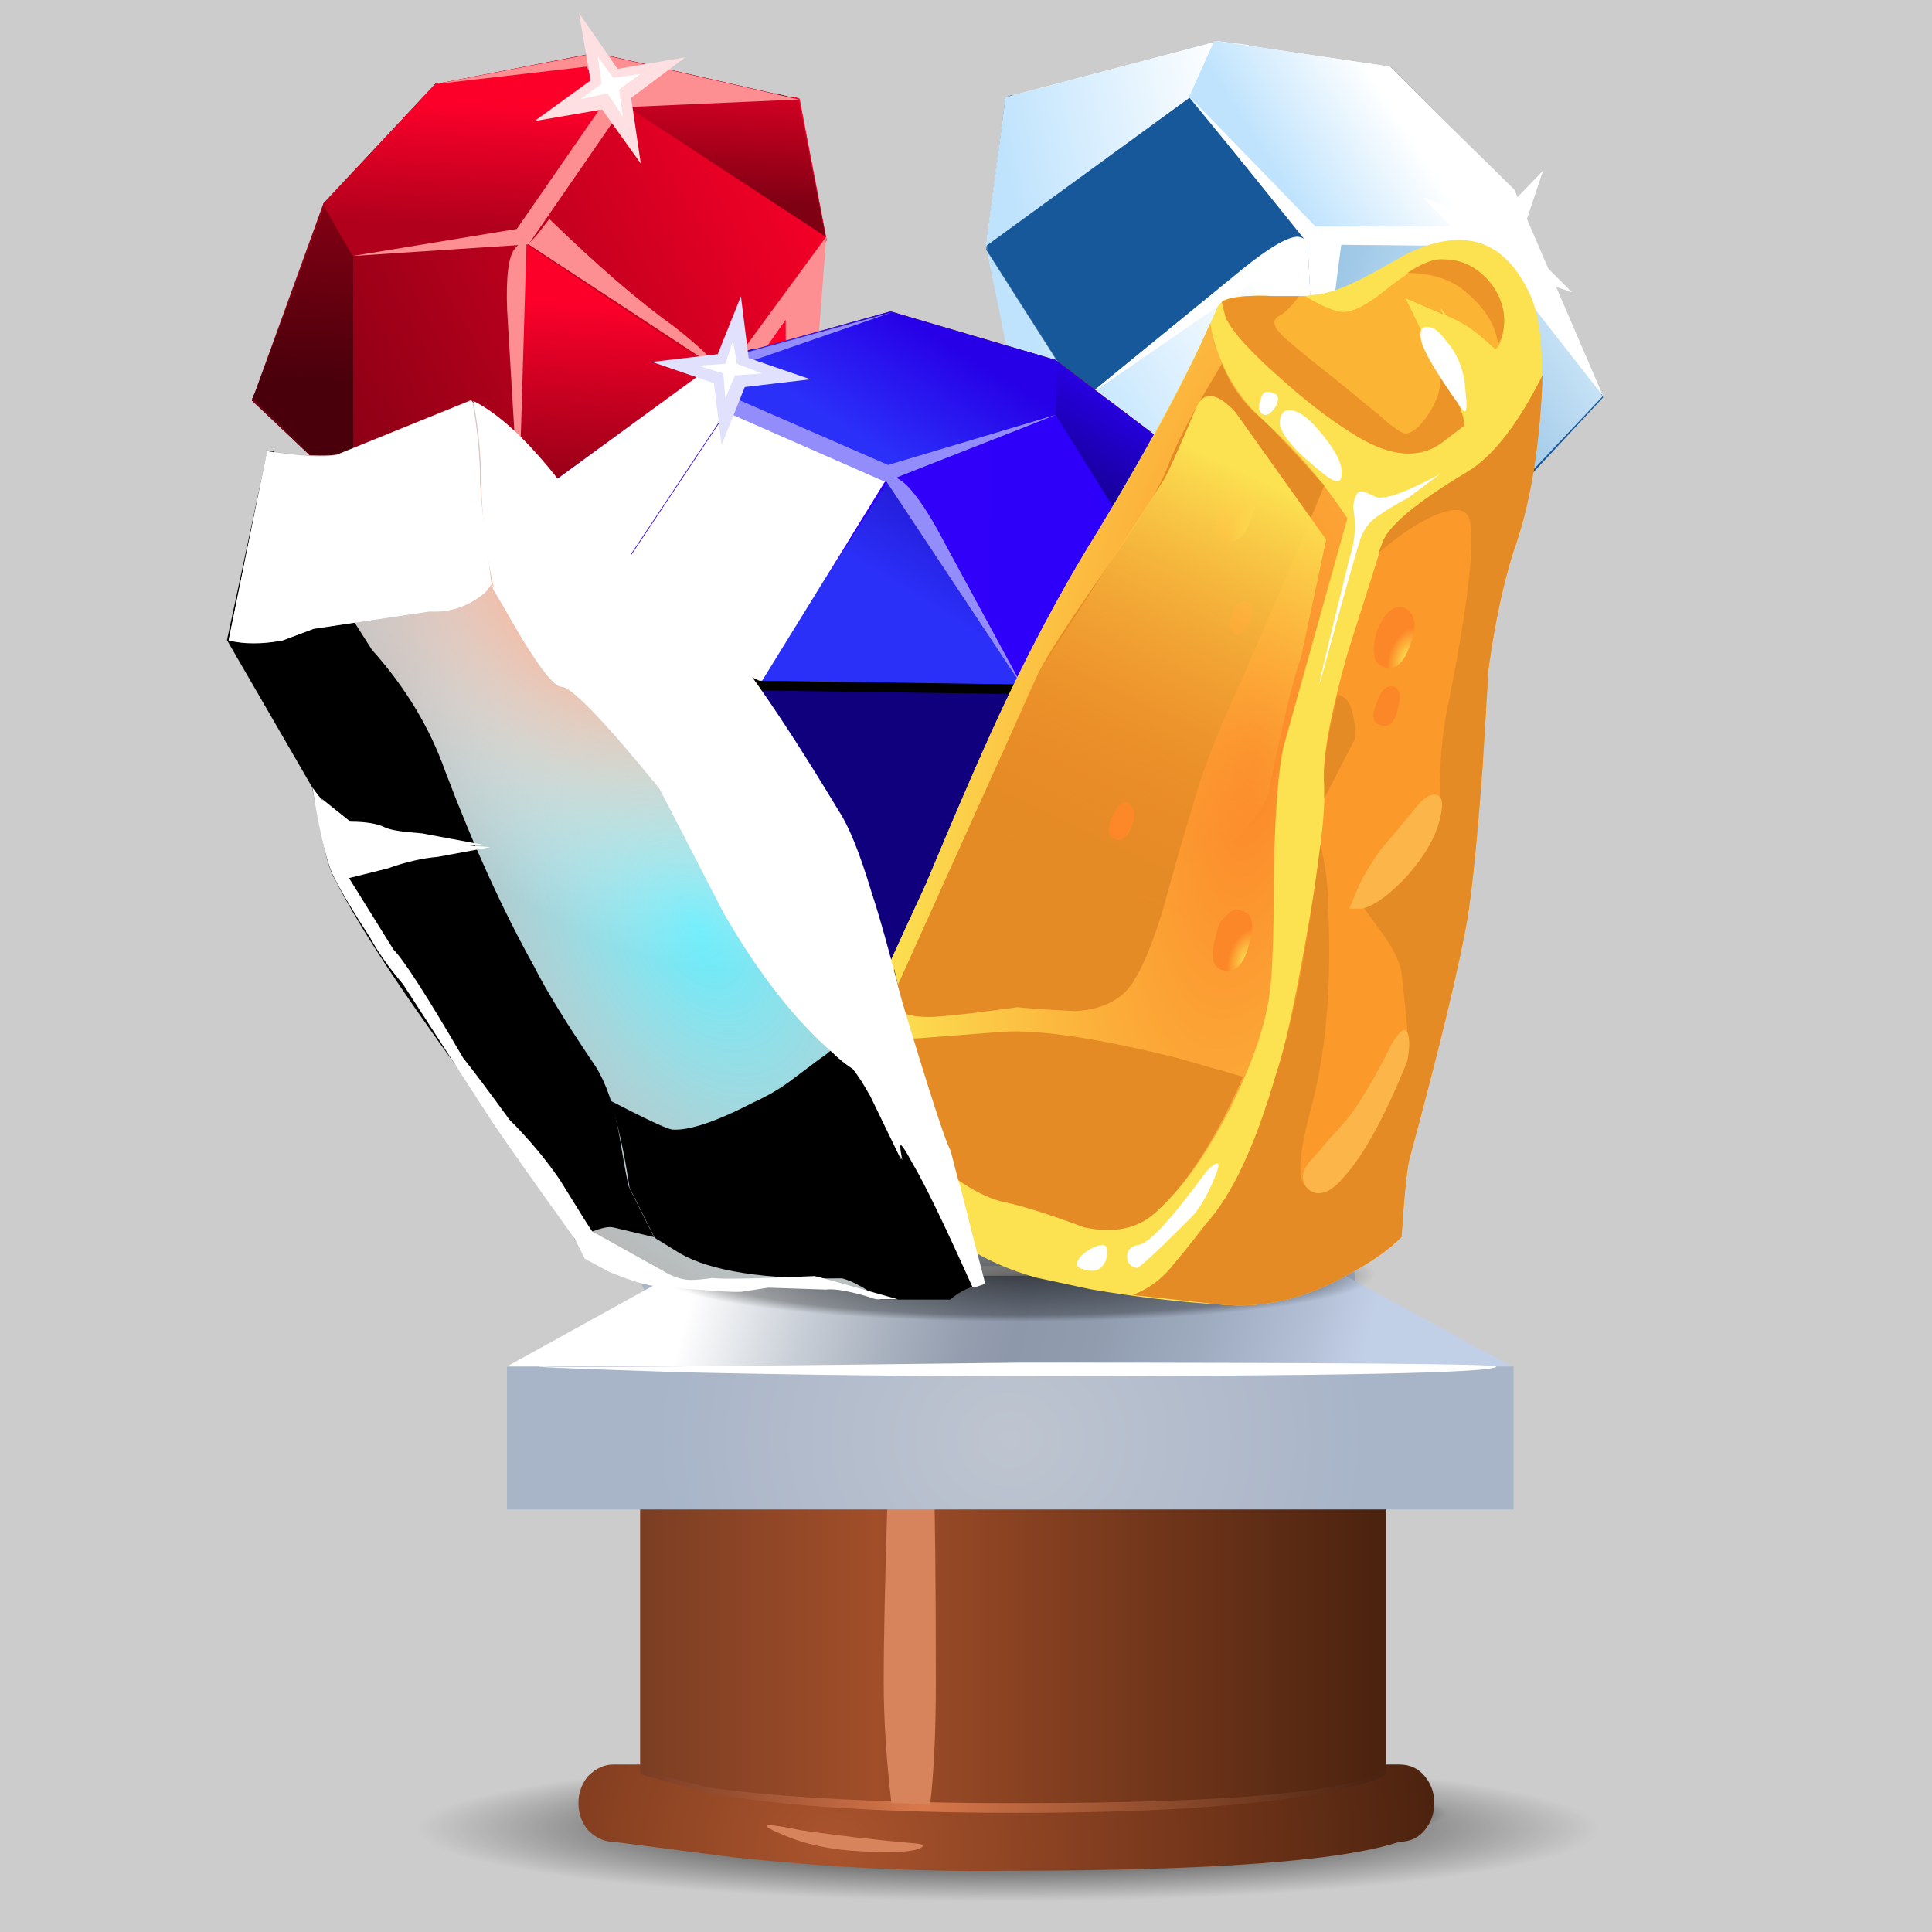 <?xml version="1.0" encoding="iso-8859-1"?>
<!-- Generator: Adobe Illustrator 15.1.0, SVG Export Plug-In . SVG Version: 6.00 Build 0)  -->
<!DOCTYPE svg PUBLIC "-//W3C//DTD SVG 1.1//EN" "http://www.w3.org/Graphics/SVG/1.1/DTD/svg11.dtd">
<svg version="1.1" xmlns="http://www.w3.org/2000/svg" xmlns:xlink="http://www.w3.org/1999/xlink" x="0px" y="0px" width="60px"
	 height="60px" viewBox="0 0 60 60" style="enable-background:new 0 0 60 60;" xml:space="preserve">
<rect x="0" y="0" width="60" height="60" fill="#808080" stroke="none"/>
<symbol  id="FlashAICB_x5F_0_x2F_Layer_194_copy_x2F__x3C_Path_x3E__x5F_1" viewBox="0 -13.25 15.15 13.25">
	<g id="Layer_1_46_">
		<path style="fill-rule:evenodd;clip-rule:evenodd;fill:#FFFFFF;" d="M4.6-1.55L3.25-1.8c-0.4-0.034-0.833-0.133-1.3-0.3l-1-0.25
			L2.1-4.2C2.367-4.467,2.967-5.4,3.9-7c0.267-0.333,0.667-0.867,1.2-1.6c0.5-0.5,0.933-1.017,1.3-1.55
			c0.533-0.867,0.817-1.317,0.85-1.35l1.8-1c0.267-0.167,0.517-0.25,0.75-0.25c0.133,0,0.317,0.017,0.55,0.05
			c0.267-0.033,1.15-0.017,2.65,0.05c0.033,0,0.75-0.2,2.15-0.6H14.6c-0.633,0.2-1.067,0.283-1.3,0.25l-1.5,0.05l-0.65-0.1
			c-0.133-0.034-0.917,0.017-2.35,0.15c-0.233,0.033-0.6,0.15-1.1,0.35L7.05-12.2L6.8-11.7c-1.1,1.534-1.816,2.55-2.15,3.05
			L2.35-5.1C1.983-4.667,1.7-4.267,1.5-3.9C1.067-3.233,0.767-2.733,0.6-2.4C0.4-2.067,0.2-1.267,0,0
			c0.233-0.333,0.467-0.583,0.7-0.75c0.1-0.1,0.267-0.167,0.5-0.2c0.433-0.066,0.767-0.133,1-0.2C2.8-1.35,3.6-1.483,4.6-1.55z"/>
	</g>
</symbol>
<symbol  id="FlashAICB_x5F_0_x2F_Layer_194_copy_x2F__x3C_Path_x3E__x5F_104" viewBox="0 -4.3 34.35 4.3">
	<g id="Layer_1_3_">
		
			<radialGradient id="SVGID_1_" cx="17.175" cy="-2.2" r="15.315" gradientTransform="matrix(1 0 0 -0.123 0 -2.471)" gradientUnits="userSpaceOnUse">
			<stop  offset="0" style="stop-color:#000000"/>
			<stop  offset="1" style="stop-color:#000000;stop-opacity:0"/>
		</radialGradient>
		<path style="fill-rule:evenodd;clip-rule:evenodd;fill:url(#SVGID_1_);" d="M34.35-2.15c0-0.6-1.684-1.117-5.05-1.55
			c-3.333-0.4-7.383-0.6-12.15-0.6c-4.733,0-8.767,0.2-12.1,0.6C1.683-3.267,0-2.75,0-2.15s1.683,1.1,5.05,1.5
			C8.383-0.217,12.417,0,17.15,0c4.767,0,8.817-0.217,12.15-0.65C32.667-1.05,34.35-1.55,34.35-2.15z"/>
	</g>
</symbol>
<symbol  id="FlashAICB_x5F_0_x2F_Layer_194_copy_x2F__x3C_Path_x3E__x5F_11" viewBox="0.025 -9.838 8.767 9.838">
	<g id="Layer_1_41_">
		
			<linearGradient id="SVGID_2_" gradientUnits="userSpaceOnUse" x1="4273.836" y1="-19024.092" x2="4278.176" y2="-19024.092" gradientTransform="matrix(-0.428 -0.904 0.904 -0.428 19030.488 -4274.525)">
			<stop  offset="0" style="stop-color:#C77920"/>
			<stop  offset="1" style="stop-color:#FC8728;stop-opacity:0"/>
		</linearGradient>
		<path style="fill-rule:evenodd;clip-rule:evenodd;fill:url(#SVGID_2_);" d="M7.45-2.1C7.75-2.2,8-2.5,8.2-3
			c0.1-0.267,0.216-0.633,0.35-1.1C8.983-4.933,8.833-6.15,8.1-7.75c-0.434-1-0.934-1.633-1.5-1.9C6.1-9.883,5.383-9.9,4.45-9.7
			C3.317-9.433,1.85-8,0.05-5.4c-0.033,0.133-0.033,0.283,0,0.45c0.067,0.167,0.3,0.65,0.7,1.45L2.4,0C3-0.167,3.783-0.533,4.75-1.1
			c0.633-0.367,1.167-0.617,1.6-0.75C6.617-1.917,6.983-2,7.45-2.1z"/>
	</g>
</symbol>
<symbol  id="FlashAICB_x5F_0_x2F_Layer_194_copy_x2F__x3C_Path_x3E__x5F_31" viewBox="0.009 -16.903 11.141 16.903">
	<g id="Layer_1_40_">
		<path style="fill-rule:evenodd;clip-rule:evenodd;fill:#E58B26;" d="M11.15-3.15l-0.75-1.8C10.233-5.35,9.767-6.433,9-8.2
			c-0.6-1.3-1-2.316-1.2-3.05c-0.2-0.633-0.483-1.617-0.85-2.95C6.617-15.267,6.3-15.95,6-16.25s-0.733-0.467-1.3-0.5
			c-0.667,0.033-1.167,0.067-1.5,0.1c-0.934-0.133-1.65-0.217-2.15-0.25c-0.9-0.033-1.216,0.233-0.95,0.8L3.75-8
			C3.983-7.533,4.567-6.633,5.5-5.3c0.867,1.233,1.4,2.117,1.6,2.65C7.333-2.017,7.8-1.133,8.5,0c0.233-0.567,0.55-1.017,0.95-1.35
			C9.683-1.55,10.25-2.15,11.15-3.15z"/>
	</g>
</symbol>
<symbol  id="FlashAICB_x5F_0_x2F_Layer_194_copy_x2F__x3C_Path_x3E__x5F_35" viewBox="0 -3.85 4.1 3.85">
	<g id="Layer_1_39_">
		<polygon style="fill-rule:evenodd;clip-rule:evenodd;fill:#E1E0FD;" points="2.4,-2.35 1.8,-3.85 1.6,-2.25 0,-1.7 1.7,-1.5 
			2.3,0 2.5,-1.6 4.1,-2.15 		"/>
	</g>
</symbol>
<symbol  id="FlashAICB_x5F_0_x2F_Layer_194_copy_x2F__x3C_Path_x3E__x5F_36" viewBox="0 -2.3 14.9 2.3">
	<g id="Layer_1_38_">
		<polygon style="fill-rule:evenodd;clip-rule:evenodd;" points="0,0 4.15,-1.95 11.1,-2.05 14.9,-0.15 11,-2.3 4.05,-2.2 		"/>
	</g>
</symbol>
<symbol  id="FlashAICB_x5F_0_x2F_Layer_194_copy_x2F__x3C_Path_x3E__x5F_37" viewBox="0 -6.4 4.45 6.4">
	<g id="Layer_1_37_">
		<polygon style="fill-rule:evenodd;clip-rule:evenodd;fill:#FFFFFF;" points="0,-3.25 4.45,0 4.45,-1.45 1.15,-6.4 		"/>
	</g>
</symbol>
<symbol  id="FlashAICB_x5F_0_x2F_Layer_194_copy_x2F__x3C_Path_x3E__x5F_38" viewBox="0 -7.15 7.4 7.15">
	<g id="Layer_1_36_">
		<polygon style="fill-rule:evenodd;clip-rule:evenodd;fill:#FFFFFF;" points="3.3,0 7.4,-1.8 4.1,-7.15 0,-4.95 		"/>
	</g>
</symbol>
<symbol  id="FlashAICB_x5F_0_x2F_Layer_194_copy_x2F__x3C_Path_x3E__x5F_39" viewBox="0 -5.1 3.05 5.1">
	<g id="Layer_1_35_">
		<path style="fill-rule:evenodd;clip-rule:evenodd;fill:#938DFB;" d="M2.2,0l0.45-0.15l0.4-0.2l-0.8-1.3
			C1.917-2.25,1.167-3.4,0-5.1c0,0.233,0.183,0.7,0.55,1.4C1.083-2.767,1.633-1.533,2.2,0z"/>
	</g>
</symbol>
<symbol  id="FlashAICB_x5F_0_x2F_Layer_194_copy_x2F__x3C_Path_x3E__x5F_4" viewBox="0 -6.275 6.8 6.275">
	<g id="Layer_1_45_">
		<path style="fill-rule:evenodd;clip-rule:evenodd;fill:#FFFFFF;" d="M6.8-4.75l-0.15-0.2C6.217-5.317,5.733-5.483,5.2-5.45
			l-3-0.45L1.4-6.2c-0.533-0.1-1-0.1-1.4,0l1,4.9c0.867-0.133,1.467-0.167,1.8-0.1L6.25,0H6.3c0.133-0.733,0.2-1.417,0.2-2.05
			C6.5-2.35,6.6-3.25,6.8-4.75z"/>
	</g>
</symbol>
<symbol  id="FlashAICB_x5F_0_x2F_Layer_194_copy_x2F__x3C_Path_x3E__x5F_40" viewBox="0 -5.4 3.55 5.417">
	<g id="Layer_1_34_">
		<path style="fill-rule:evenodd;clip-rule:evenodd;fill:#938DFB;" d="M0.3,0c0.267-0.133,0.6-0.55,1-1.25L3.55-5.4L0-0.05
			C0.067,0.017,0.167,0.033,0.3,0z"/>
	</g>
</symbol>
<symbol  id="FlashAICB_x5F_0_x2F_Layer_194_copy_x2F__x3C_Path_x3E__x5F_41" viewBox="0 -4.4 13 4.4">
	<g id="Layer_1_33_">
		<polygon style="fill-rule:evenodd;clip-rule:evenodd;fill:#938DFB;" points="0,-4.4 4.4,-1.2 8.75,0 4.85,-1.35 4.75,-2.25 
			8.65,-3.95 13,-2.65 8.55,-4.4 4.45,-2.6 		"/>
	</g>
</symbol>
<symbol  id="FlashAICB_x5F_0_x2F_Layer_194_copy_x2F__x3C_Path_x3E__x5F_43" viewBox="0 -6.65 5.1 6.65">
	<g id="Layer_1_32_">
		<linearGradient id="SVGID_3_" gradientUnits="userSpaceOnUse" x1="3.392" y1="-0.998" x2="1.269" y2="-4.425">
			<stop  offset="0" style="stop-color:#2C00F9"/>
			<stop  offset="1" style="stop-color:#10007D"/>
		</linearGradient>
		<polygon style="fill-rule:evenodd;clip-rule:evenodd;fill:url(#SVGID_3_);" points="3.9,-6.65 0.4,-1.05 0,0 0.75,-0.25 5.1,-3.5 
					"/>
	</g>
</symbol>
<symbol  id="FlashAICB_x5F_0_x2F_Layer_194_copy_x2F__x3C_Path_x3E__x5F_45" viewBox="0 -5.5 6.95 5.5">
	<g id="Layer_1_31_">
		
			<linearGradient id="SVGID_4_" gradientUnits="userSpaceOnUse" x1="10806.076" y1="3067.055" x2="10811.543" y2="3067.055" gradientTransform="matrix(0.526 0.851 -0.851 0.526 -3072.85 -10810.518)">
			<stop  offset="0" style="stop-color:#2B30F9"/>
			<stop  offset="1" style="stop-color:#1B00AE"/>
		</linearGradient>
		<polygon style="fill-rule:evenodd;clip-rule:evenodd;fill:url(#SVGID_4_);" points="6.8,-5.5 0.05,-5.45 0,-5.4 3.5,0 6.95,-5.4 
					"/>
	</g>
</symbol>
<symbol  id="FlashAICB_x5F_0_x2F_Layer_194_copy_x2F__x3C_Path_x3E__x5F_46" viewBox="0 -2 6.75 2">
	<g id="Layer_1_30_">
		<polygon style="fill-rule:evenodd;clip-rule:evenodd;" points="6.6,-2 0,-1.95 3.35,0 6.75,-1.9 		"/>
	</g>
</symbol>
<symbol  id="FlashAICB_x5F_0_x2F_Layer_194_copy_x2F__x3C_Path_x3E__x5F_47" viewBox="0 -9.8 17.3 9.8">
	<g id="Layer_1_29_">
		
			<linearGradient id="SVGID_5_" gradientUnits="userSpaceOnUse" x1="-61.863" y1="-67.191" x2="-44.563" y2="-67.191" gradientTransform="matrix(1 -0.008 0.008 1 62.37 61.897)">
			<stop  offset="0" style="stop-color:#3800F9"/>
			<stop  offset="1" style="stop-color:#2B00F9"/>
		</linearGradient>
		<polygon style="fill-rule:evenodd;clip-rule:evenodd;fill:url(#SVGID_5_);" points="13,-1.25 17.3,-4.5 16.05,-7.75 12,-9.8 
			5.25,-9.75 1.2,-7.65 0,-4.4 4.4,-1.2 8.7,0 8.75,0 		"/>
	</g>
</symbol>
<symbol  id="FlashAICB_x5F_0_x2F_Layer_194_copy_x2F__x3C_Path_x3E__x5F_48" viewBox="0 -3.35 17.3 3.35">
	<g id="Layer_1_28_">
		
			<linearGradient id="SVGID_6_" gradientUnits="userSpaceOnUse" x1="10792.383" y1="3068.941" x2="10802.948" y2="3068.941" gradientTransform="matrix(0.527 0.85 -0.85 0.527 -3076.689 -10794.171)">
			<stop  offset="0" style="stop-color:#2C00F9"/>
			<stop  offset="1" style="stop-color:#1B00AE"/>
		</linearGradient>
		<polygon style="fill-rule:evenodd;clip-rule:evenodd;fill:url(#SVGID_6_);" points="16.1,-3.35 1.2,-3.35 0,-0.1 0.15,0 8.6,-3.2 
			17.3,-0.2 		"/>
	</g>
</symbol>
<symbol  id="FlashAICB_x5F_0_x2F_Layer_194_copy_x2F__x3C_Path_x3E__x5F_5" viewBox="0 -22.95 13.25 22.95">
	<g id="Layer_1_44_">
		<path style="fill-rule:evenodd;clip-rule:evenodd;fill:#FFFFFF;" d="M4.85-10.05c-0.367,0.433-0.733,0.867-1.1,1.3
			C2.95-7.85,2.467-7.4,2.3-7.4c-0.267,0-0.85,0.833-1.75,2.5C0.35-4.133,0.233-3.183,0.2-2.05C0.2-1.417,0.133-0.733,0,0
			c0.667-0.333,1.417-1.033,2.25-2.1c0.6-0.767,1.817-1.917,3.65-3.45C6.7-6.317,7.883-8,9.45-10.6C9.717-11,10-11.7,10.3-12.7
			c0.2-0.6,0.467-1.55,0.8-2.85c0.7-2.333,1.117-3.617,1.25-3.85l0.9-3.45l-0.3-0.1c-0.733,1.633-1.25,2.7-1.55,3.2
			c-0.233,0.433-0.35,0.583-0.35,0.45c0-0.067,0.017-0.184,0.05-0.35L10.3-18c-0.167,0.3-0.316,0.533-0.45,0.7
			c-0.2,0.133-0.367,0.267-0.5,0.4c-1,0.867-1.95,2.083-2.85,3.65L4.85-10.05z"/>
	</g>
</symbol>
<symbol  id="FlashAICB_x5F_0_x2F_Layer_194_copy_x2F__x3C_Path_x3E__x5F_52" viewBox="0 -3.05 3.95 3.05">
	<g id="Layer_1_27_">
		<polygon style="fill-rule:evenodd;clip-rule:evenodd;" points="0,-2.2 3.65,0 3.95,-0.15 0.1,-3.05 		"/>
	</g>
</symbol>
<symbol  id="FlashAICB_x5F_0_x2F_Layer_194_copy_x2F__x3C_Path_x3E__x5F_54" viewBox="0 -6.4 0.9 6.4">
	<g id="Layer_1_26_">
		<path style="fill-rule:evenodd;clip-rule:evenodd;fill:#FFFFFF;" d="M0,0l0.25-0.1H0.9C0.633-1.967,0.5-3.5,0.5-4.7
			c0-0.9-0.067-1.466-0.2-1.7L0,0z"/>
	</g>
</symbol>
<symbol  id="FlashAICB_x5F_0_x2F_Layer_194_copy_x2F__x3C_Path_x3E__x5F_55" viewBox="0 -4.2 5.8 4.2">
	<g id="Layer_1_25_">
		<path style="fill-rule:evenodd;clip-rule:evenodd;fill:#FFFFFF;" d="M5.8-0.2L0-4.2l4.1,3.35C4.8-0.283,5.283,0,5.55,0
			C5.717-0.033,5.8-0.1,5.8-0.2z"/>
	</g>
</symbol>
<symbol  id="FlashAICB_x5F_0_x2F_Layer_194_copy_x2F__x3C_Path_x3E__x5F_57" viewBox="0 -3.85 3.85 3.85">
	<g id="Layer_1_24_">
		<polygon style="fill-rule:evenodd;clip-rule:evenodd;fill:#FFFFFF;" points="1.35,-2.1 0,-0.7 1.8,-1.35 3.1,0 2.5,-1.8 
			3.85,-3.15 2.1,-2.55 0.8,-3.85 		"/>
	</g>
</symbol>
<symbol  id="FlashAICB_x5F_0_x2F_Layer_194_copy_x2F__x3C_Path_x3E__x5F_58" viewBox="0.025 -6.85 4.725 6.85">
	<g id="Layer_1_23_">
		<linearGradient id="SVGID_7_" gradientUnits="userSpaceOnUse" x1="5.03" y1="-4.27" x2="-0.095" y2="-2.62">
			<stop  offset="0" style="stop-color:#DAEFFE"/>
			<stop  offset="1" style="stop-color:#9DC7E6"/>
		</linearGradient>
		<path style="fill-rule:evenodd;clip-rule:evenodd;fill:url(#SVGID_7_);" d="M0.45,0l4-0.05l0.3-6.7L4.7-6.85L0.05-6.7
			c-0.033,0.733-0.033,1.2,0,1.4L0.45,0z"/>
	</g>
</symbol>
<symbol  id="FlashAICB_x5F_0_x2F_Layer_194_copy_x2F__x3C_Path_x3E__x5F_59" viewBox="0.025 -6.85 4.725 6.85">
	<g id="Layer_1_22_">
		<path style="fill-rule:evenodd;clip-rule:evenodd;fill:#C9E7FE;" d="M0.45,0l4-0.05l0.3-6.7L4.7-6.85L0.05-6.7
			c-0.033,0.733-0.033,1.2,0,1.4L0.45,0z"/>
	</g>
</symbol>
<symbol  id="FlashAICB_x5F_0_x2F_Layer_194_copy_x2F__x3C_Path_x3E__x5F_6" viewBox="0 -8.55 9.7 8.55">
	<g id="Layer_1_43_">
		<path style="fill-rule:evenodd;clip-rule:evenodd;" d="M7.55-0.85C8.25-3.183,8.667-4.467,8.8-4.7l0.9-3.45
			c-0.333-0.033-0.633-0.167-0.9-0.4H7C6.6-8.25,6.267-8.067,6-8C4-8.033,2.6-7.817,1.8-7.35l-0.65,0.4L0.5-5.65
			C0.367-4.75,0.2-4,0-3.4c0.9-0.467,1.433-0.717,1.6-0.75c0.433-0.033,1.133,0.2,2.1,0.7C4.067-3.283,4.383-3.1,4.65-2.9
			c0.133,0.1,0.4,0.3,0.8,0.6C5.883-2.033,6.517-1.267,7.35,0L7.55-0.85z"/>
	</g>
</symbol>
<symbol  id="FlashAICB_x5F_0_x2F_Layer_194_copy_x2F__x3C_Path_x3E__x5F_60" viewBox="0 -8 10.75 8">
	<g id="Layer_1_21_">
		<polygon style="fill-rule:evenodd;clip-rule:evenodd;fill:#FFFFFF;" points="10.75,-2.6 0,-8 5.4,-2.8 0,0 5.9,-2.5 		"/>
	</g>
</symbol>
<symbol  id="FlashAICB_x5F_0_x2F_Layer_194_copy_x2F__x3C_Path_x3E__x5F_61" viewBox="0 -8.55 10.7 8.55">
	<g id="Layer_1_20_">
		<polygon style="fill-rule:evenodd;clip-rule:evenodd;fill:#FFFFFF;" points="8.4,-3.2 10.7,-8.55 7.65,-4.65 3.1,-4.65 0,-0.8 
			3.25,-4.15 7.6,-4.15 7.95,-3.15 5.15,0 		"/>
	</g>
</symbol>
<symbol  id="FlashAICB_x5F_0_x2F_Layer_194_copy_x2F__x3C_Path_x3E__x5F_65" viewBox="0 -7.3 6.15 7.3">
	<g id="Layer_1_19_">
		<linearGradient id="SVGID_8_" gradientUnits="userSpaceOnUse" x1="6.255" y1="-3.469" x2="1.083" y2="-6.799">
			<stop  offset="0" style="stop-color:#FFFFFF"/>
			<stop  offset="1" style="stop-color:#BFE3FD"/>
		</linearGradient>
		<polygon style="fill-rule:evenodd;clip-rule:evenodd;fill:url(#SVGID_8_);" points="0.05,-4.25 0,-4.1 5.8,0 6.15,-7.3 6.1,-7.3 
					"/>
	</g>
</symbol>
<symbol  id="FlashAICB_x5F_0_x2F_Layer_194_copy_x2F__x3C_Path_x3E__x5F_66" viewBox="0 -3.5 5.95 3.5">
	<g id="Layer_1_18_">
		<polygon style="fill-rule:evenodd;clip-rule:evenodd;fill:#155593;" points="0.05,-0.55 0,-0.4 3.95,0 5.95,-3.5 		"/>
	</g>
</symbol>
<symbol  id="FlashAICB_x5F_0_x2F_Layer_194_copy_x2F__x3C_Path_x3E__x5F_67" viewBox="0 -12.45 15.95 12.45">
	<g id="Layer_1_17_">
		<polygon style="fill-rule:evenodd;clip-rule:evenodd;fill:#165899;" points="13.25,-12.1 8.6,-12.45 2.55,-9.4 0,-5.4 0.5,-1.45 
			6,0 10.4,-0.65 10.45,-0.65 13.65,-3.85 15.95,-9.2 		"/>
	</g>
</symbol>
<symbol  id="FlashAICB_x5F_0_x2F_Layer_194_copy_x2F__x3C_Path_x3E__x5F_68" viewBox="0 -12.45 15.95 12.45">
	<g id="Layer_1_16_">
		<linearGradient id="SVGID_9_" gradientUnits="userSpaceOnUse" x1="15.764" y1="-9.583" x2="0.238" y2="-2.035">
			<stop  offset="0" style="stop-color:#FFFFFF"/>
			<stop  offset="1" style="stop-color:#BFE3FD"/>
		</linearGradient>
		<polygon style="fill-rule:evenodd;clip-rule:evenodd;fill:url(#SVGID_9_);" points="13.25,-12.1 8.6,-12.45 2.55,-9.4 0,-5.4 
			0.5,-1.45 6,0 10.4,-0.65 10.45,-0.65 13.65,-3.85 15.95,-9.2 		"/>
	</g>
</symbol>
<symbol  id="FlashAICB_x5F_0_x2F_Layer_194_copy_x2F__x3C_Path_x3E__x5F_69" viewBox="0 -10.65 15.95 10.65">
	<g id="Layer_1_15_">
		<polygon style="fill-rule:evenodd;clip-rule:evenodd;fill:#BFE3FD;" points="0,-3.8 0.5,0 6.75,-7.1 15.85,-7.6 15.95,-7.75 
			13.25,-10.65 		"/>
	</g>
</symbol>
<symbol  id="FlashAICB_x5F_0_x2F_Layer_194_copy_x2F__x3C_Path_x3E__x5F_7" viewBox="0 -20.4 11.05 20.4">
	<g id="Layer_1_42_">
		<path style="fill-rule:evenodd;clip-rule:evenodd;" d="M0-4.9L1.05,0H1.2c0.233-1,0.533-1.817,0.9-2.45
			c0.267-0.5,0.816-1.4,1.65-2.7c0.867-0.967,1.5-2.017,1.9-3.15c0.733-1.934,1.5-3.617,2.3-5.05c0.3-0.6,0.833-1.467,1.6-2.6
			c0.267-0.433,0.467-1.017,0.6-1.75c0.133-0.8,0.217-1.25,0.25-1.35l0.65-1.3L10-20.1c-0.133,0.033-0.35-0.017-0.65-0.15L9-20.4
			c-0.367,0.767-1.333,2.183-2.9,4.25c-1.633,2.233-2.733,3.917-3.3,5.05c-0.133,0.2-0.267,0.667-0.4,1.4l-0.2,1L0-4.9z"/>
	</g>
</symbol>
<symbol  id="FlashAICB_x5F_0_x2F_Layer_194_copy_x2F__x3C_Path_x3E__x5F_74" viewBox="0 -3.9 4.95 3.9">
	<g id="Layer_1_14_">
		<path style="fill-rule:evenodd;clip-rule:evenodd;fill:#FD8E91;" d="M0-0.65l0.2,0.2L0.55,0C1.783-1.2,2.867-2.133,3.8-2.8
			c0.633-0.5,1.017-0.867,1.15-1.1L0-0.65z"/>
	</g>
</symbol>
<symbol  id="FlashAICB_x5F_0_x2F_Layer_194_copy_x2F__x3C_Path_x3E__x5F_75" viewBox="-0.008 -6.75 0.508 6.783">
	<g id="Layer_1_13_">
		<path style="fill-rule:evenodd;clip-rule:evenodd;fill:#FD8E91;" d="M0-1.7c-0.033,0.867,0.033,1.4,0.2,1.6
			C0.3,0.033,0.4,0.067,0.5,0L0.3-6.75L0-1.7z"/>
	</g>
</symbol>
<symbol  id="FlashAICB_x5F_0_x2F_Layer_194_copy_x2F__x3C_Path_x3E__x5F_77" viewBox="0 -3.9 3.9 3.9">
	<g id="Layer_1_12_">
		<polygon style="fill-rule:evenodd;clip-rule:evenodd;fill:#FEE0E3;" points="1.75,-2.5 0,-2.8 1.45,-1.75 1.15,0 2.15,-1.45 
			3.9,-1.15 2.5,-2.2 2.75,-3.9 		"/>
	</g>
</symbol>
<symbol  id="FlashAICB_x5F_0_x2F_Layer_194_copy_x2F__x3C_Path_x3E__x5F_78" viewBox="0 -13.2 7.8 13.2">
	<g id="Layer_1_11_">
		<polygon style="fill-rule:evenodd;clip-rule:evenodd;fill:#FD8E91;" points="7.8,0 6.8,-13.2 6.75,-2.15 5.45,-4 0,-7 5.05,-3.75 
					"/>
	</g>
</symbol>
<symbol  id="FlashAICB_x5F_0_x2F_Layer_194_copy_x2F__x3C_Path_x3E__x5F_79" viewBox="0 -5.25 11.55 5.25">
	<g id="Layer_1_10_">
		<polygon style="fill-rule:evenodd;clip-rule:evenodd;fill:#FD8E91;" points="6.3,0 11.55,-1.2 7,-1.4 4.55,-4.95 0,-5.25 
			4.25,-4.55 6.6,-1.15 6.05,-0.35 2.15,-0.8 		"/>
	</g>
</symbol>
<symbol  id="FlashAICB_x5F_0_x2F_Layer_194_copy_x2F__x3C_Path_x3E__x5F_81" viewBox="0 -8.2 2.6 8.2">
	<g id="Layer_1_9_">
		
			<linearGradient id="SVGID_10_" gradientUnits="userSpaceOnUse" x1="15924.83" y1="372.823" x2="15929.06" y2="372.823" gradientTransform="matrix(0.047 0.999 -0.999 0.047 -374.448 -15931.526)">
			<stop  offset="0" style="stop-color:#49000B"/>
			<stop  offset="1" style="stop-color:#7F0013"/>
		</linearGradient>
		<polygon style="fill-rule:evenodd;clip-rule:evenodd;fill:url(#SVGID_10_);" points="2.6,-8.2 0,-5.65 1.9,-0.55 2.4,0 2.6,-1.2 
					"/>
	</g>
</symbol>
<symbol  id="FlashAICB_x5F_0_x2F_Layer_194_copy_x2F__x3C_Path_x3E__x5F_82" viewBox="0 -4.75 6.7 4.75">
	<g id="Layer_1_8_">
		<linearGradient id="SVGID_11_" gradientUnits="userSpaceOnUse" x1="3.485" y1="0.4" x2="3.286" y2="-3.8">
			<stop  offset="0" style="stop-color:#FC002A"/>
			<stop  offset="1" style="stop-color:#7F0013"/>
		</linearGradient>
		<polygon style="fill-rule:evenodd;clip-rule:evenodd;fill:url(#SVGID_11_);" points="6.7,-4.75 0.9,-0.95 0,-0.15 0.75,0 6,-1.2 
					"/>
	</g>
</symbol>
<symbol  id="FlashAICB_x5F_0_x2F_Layer_194_copy_x2F__x3C_Path_x3E__x5F_83" viewBox="0 -6.85 5.75 6.85">
	<g id="Layer_1_7_">
		<linearGradient id="SVGID_12_" gradientUnits="userSpaceOnUse" x1="2.936" y1="-1.663" x2="2.66" y2="-7.338">
			<stop  offset="0" style="stop-color:#FC002A"/>
			<stop  offset="1" style="stop-color:#7F0013"/>
		</linearGradient>
		<polygon style="fill-rule:evenodd;clip-rule:evenodd;fill:url(#SVGID_12_);" points="0.15,-6.85 0,-6.8 0.1,0 5.75,-3.75 
			5.7,-3.75 		"/>
	</g>
</symbol>
<symbol  id="FlashAICB_x5F_0_x2F_Layer_194_copy_x2F__x3C_Path_x3E__x5F_84" viewBox="0 -3.4 5.6 3.4">
	<g id="Layer_1_6_">
		<polygon style="fill-rule:evenodd;clip-rule:evenodd;" points="0.15,-3.4 0,-3.35 1.85,0 5.6,-0.4 		"/>
	</g>
</symbol>
<symbol  id="FlashAICB_x5F_0_x2F_Layer_194_copy_x2F__x3C_Path_x3E__x5F_85" viewBox="0 -11.75 14.85 11.75">
	<g id="Layer_1_5_">
		<linearGradient id="SVGID_13_" gradientUnits="userSpaceOnUse" x1="14.396" y1="-1.653" x2="0.203" y2="-9.373">
			<stop  offset="0" style="stop-color:#FC0028"/>
			<stop  offset="1" style="stop-color:#7F0013"/>
		</linearGradient>
		<polygon style="fill-rule:evenodd;clip-rule:evenodd;fill:url(#SVGID_13_);" points="12.6,-8.65 7.05,-11.75 2.7,-11.55 0,-9 
			1.85,-3.9 4.75,-0.8 4.8,-0.8 8.9,0 14.15,-1.2 14.85,-4.85 		"/>
	</g>
</symbol>
<symbol  id="FlashAICB_x5F_0_x2F_Layer_194_copy_x2F__x3C_Path_x3E__x5F_86" viewBox="0 -10.3 14.85 10.3">
	<g id="Layer_1_4_">
		<linearGradient id="SVGID_14_" gradientUnits="userSpaceOnUse" x1="7.722" y1="0.293" x2="7.225" y2="-9.857">
			<stop  offset="0" style="stop-color:#FC002A"/>
			<stop  offset="1" style="stop-color:#7F0013"/>
		</linearGradient>
		<polygon style="fill-rule:evenodd;clip-rule:evenodd;fill:url(#SVGID_14_);" points="2.55,-10.3 0,-7.85 8.7,-6.85 14,0 
			14.15,-0.05 14.85,-3.7 		"/>
	</g>
</symbol>
<symbol  id="transparent_x5F_box_1_" viewBox="0 -50 50 50">
	<g id="Layer_1_2_">
		<polygon style="fill-rule:evenodd;clip-rule:evenodd;fill:#CCCCCC;" points="50,-50 0,-50 0,0 50,0 		"/>
	</g>
</symbol>
<g id="transparent_x5F_box">
	
		<use xlink:href="#transparent_x5F_box_1_"  width="50" height="50" y="-50" transform="matrix(1.2 0 0 -1.2 0 0)" style="overflow:visible;opacity:0;"/>
</g>
<g id="FlashAICB">
	<g>
		
			<use xlink:href="#FlashAICB_x5F_0_x2F_Layer_194_copy_x2F__x3C_Path_x3E__x5F_104"  width="34.35" height="4.3" y="-4.3" transform="matrix(1.2 0 0 -1.2 10.7 54.15)" style="overflow:visible;opacity:0.769;enable-background:new    ;"/>
		
			<radialGradient id="SVGID_15_" cx="1835.7" cy="376.15" r="6.737" gradientTransform="matrix(-1.2 0 0 -1.011 2233.82 419.876)" gradientUnits="userSpaceOnUse">
			<stop  offset="0" style="stop-color:#FFFFFF"/>
			<stop  offset="0.992" style="stop-color:#A8B4C8"/>
		</radialGradient>
		<path style="fill-rule:evenodd;clip-rule:evenodd;fill:url(#SVGID_15_);" d="M19.885,39.679c0-0.641,1.079-1.18,3.24-1.62
			c2.16-0.439,4.779-0.66,7.859-0.66c3.08,0,5.7,0.221,7.86,0.66c2.159,0.44,3.24,0.979,3.24,1.62s-1.081,1.181-3.24,1.62
			c-2.2,0.48-4.82,0.72-7.86,0.72c-3.04,0-5.66-0.239-7.859-0.72C20.964,40.859,19.885,40.319,19.885,39.679z"/>
		
			<linearGradient id="SVGID_16_" gradientUnits="userSpaceOnUse" x1="1828.75" y1="375.05" x2="1842.65" y2="375.05" gradientTransform="matrix(1.2 0 0 1.2 -2171.85 -411.7)">
			<stop  offset="0" style="stop-color:#A8B4C8"/>
			<stop  offset="1" style="stop-color:#FFFFFF"/>
		</linearGradient>
		<path style="fill-rule:evenodd;clip-rule:evenodd;fill:url(#SVGID_16_);" d="M22.645,38.358c0-0.28,0.82-0.499,2.459-0.66
			c1.6-0.2,3.56-0.3,5.88-0.3c2.319,0,4.28,0.1,5.88,0.3c1.641,0.161,2.461,0.38,2.461,0.66s-0.82,0.5-2.461,0.66
			c-1.6,0.2-3.561,0.3-5.88,0.3c-2.32,0-4.281-0.1-5.88-0.3C23.465,38.858,22.645,38.639,22.645,38.358z"/>
		<path style="fill-rule:evenodd;clip-rule:evenodd;fill:#FFFFFF;" d="M22.764,38.479l2.161,0.479c1.76,0.28,3.459,0.421,5.1,0.421
			c2.6,0,4.2-0.061,4.801-0.181c-1.281,0.48-3.741,0.58-7.381,0.301c-1.88-0.161-3.22-0.38-4.02-0.66L22.764,38.479z"/>
		
			<radialGradient id="SVGID_17_" cx="1836.15" cy="390.1" r="11.175" gradientTransform="matrix(-1.2 0 0 -0.113 2234.9 100.403)" gradientUnits="userSpaceOnUse">
			<stop  offset="0" style="stop-color:#000000"/>
			<stop  offset="0.859" style="stop-color:#000000;stop-opacity:0.525"/>
			<stop  offset="1" style="stop-color:#000000;stop-opacity:0"/>
		</radialGradient>
		<path style="fill-rule:evenodd;clip-rule:evenodd;fill:url(#SVGID_17_);" d="M16.464,56.418c0-0.399,1.48-0.739,4.44-1.02
			c2.88-0.28,6.42-0.419,10.62-0.419c4.2,0,7.739,0.139,10.62,0.419c2.92,0.28,4.38,0.62,4.38,1.02c0,0.401-1.46,0.721-4.38,0.961
			c-2.921,0.28-6.46,0.42-10.62,0.42c-4.16,0-7.7-0.14-10.62-0.42C17.944,57.139,16.464,56.819,16.464,56.418z"/>
		
			<radialGradient id="SVGID_18_" cx="1831.45" cy="390.75" r="15.438" gradientTransform="matrix(1.2 0 0 -1.054 -2171.85 469.146)" gradientUnits="userSpaceOnUse">
			<stop  offset="0" style="stop-color:#AA542D"/>
			<stop  offset="0.588" style="stop-color:#76371B"/>
			<stop  offset="1" style="stop-color:#4D230F"/>
		</radialGradient>
		<path style="fill-rule:evenodd;clip-rule:evenodd;fill:url(#SVGID_18_);" d="M17.964,55.999c0-0.32,0.101-0.601,0.3-0.841
			c0.24-0.24,0.5-0.359,0.781-0.359h24.419c0.321,0,0.58,0.119,0.78,0.359s0.3,0.521,0.3,0.841c0,0.319-0.1,0.6-0.3,0.84
			s-0.459,0.359-0.78,0.359c-1.8,0.601-5.859,0.9-12.18,0.9c-2.68,0.04-5.521-0.1-8.521-0.42l-3.719-0.48
			c-0.28,0-0.541-0.119-0.781-0.359C18.064,56.599,17.964,56.318,17.964,55.999z"/>
		
			<linearGradient id="SVGID_19_" gradientUnits="userSpaceOnUse" x1="1826.575" y1="384.65" x2="1845.425" y2="384.65" gradientTransform="matrix(1.2 0 0 1.2 -2171.85 -411.7)">
			<stop  offset="0" style="stop-color:#7B3D26"/>
			<stop  offset="0.38" style="stop-color:#D9784B"/>
			<stop  offset="1" style="stop-color:#4C2412"/>
		</linearGradient>
		<path style="fill-rule:evenodd;clip-rule:evenodd;fill:url(#SVGID_19_);" d="M19.885,55.099V43.458h23.159v11.641
			c-0.279,0.2-0.959,0.399-2.04,0.6c-2.199,0.4-5.34,0.601-9.419,0.601c-4.081,0-7.26-0.2-9.541-0.601L19.885,55.099z"/>
		
			<linearGradient id="SVGID_20_" gradientUnits="userSpaceOnUse" x1="1826.45" y1="383.3" x2="1845.525" y2="383.3" gradientTransform="matrix(1.2 0 0 1.2 -2171.85 -411.7)">
			<stop  offset="0" style="stop-color:#7B3E23"/>
			<stop  offset="0.318" style="stop-color:#A14E29"/>
			<stop  offset="1" style="stop-color:#4C230F"/>
		</linearGradient>
		<path style="fill-rule:evenodd;clip-rule:evenodd;fill:url(#SVGID_20_);" d="M19.885,54.979V40.519l2.1,0.54
			c2.2,0.319,5.319,0.48,9.36,0.48c6.52,0,10.42-0.34,11.699-1.021v14.461c-1.12,0.68-4.94,1.02-11.459,1.02
			c-4.081,0-7.26-0.161-9.541-0.48L19.885,54.979z"/>
		<path style="fill-rule:evenodd;clip-rule:evenodd;fill:#D7845C;" d="M27.444,52.218c0-1.279,0.04-3.179,0.12-5.699
			c0.081-2.88,0.161-4.561,0.24-5.039l0.959,0.119c0.201,1.12,0.3,4.66,0.3,10.619c0,1.562-0.06,2.841-0.179,3.841
			c-0.28-0.04-0.681-0.06-1.2-0.06C27.524,54.638,27.444,53.378,27.444,52.218z"/>
		<path style="fill-rule:evenodd;clip-rule:evenodd;fill:#D7845C;" d="M24.864,56.839c1.081,0.159,2.3,0.3,3.661,0.42
			c0.199,0.039,0.179,0.101-0.061,0.18c-0.279,0.08-0.819,0.1-1.62,0.061c-1-0.04-1.86-0.221-2.581-0.541
			C23.504,56.639,23.704,56.599,24.864,56.839z"/>
		
			<linearGradient id="SVGID_21_" gradientUnits="userSpaceOnUse" x1="1862.421" y1="-106.593" x2="1879.625" y2="-106.593" gradientTransform="matrix(1.16 0.309 -0.309 1.16 -2171.85 -411.701)">
			<stop  offset="0" style="stop-color:#FFFFFF"/>
			<stop  offset="0.024" style="stop-color:#F7F8F9"/>
			<stop  offset="0.172" style="stop-color:#C9CFD7"/>
			<stop  offset="0.302" style="stop-color:#A8B1BE"/>
			<stop  offset="0.412" style="stop-color:#949EAF"/>
			<stop  offset="0.486" style="stop-color:#8D98AA"/>
			<stop  offset="0.604" style="stop-color:#919DAF"/>
			<stop  offset="0.753" style="stop-color:#9EAABE"/>
			<stop  offset="0.914" style="stop-color:#B4C0D6"/>
			<stop  offset="1" style="stop-color:#C2D0E7"/>
		</linearGradient>
		<polygon style="fill-rule:evenodd;clip-rule:evenodd;fill:url(#SVGID_21_);" points="15.744,42.438 20.844,39.618 41.784,39.618 
			46.944,42.438 42.625,44.839 31.345,44.059 20.004,44.839 		"/>
		
			<radialGradient id="SVGID_22_" cx="1836.025" cy="380.301" r="9.32" gradientTransform="matrix(1.2 0 0 -1.073 -2171.85 452.757)" gradientUnits="userSpaceOnUse">
			<stop  offset="0" style="stop-color:#BEC5D0"/>
			<stop  offset="0.992" style="stop-color:#A8B4C8"/>
		</radialGradient>
		<rect x="15.744" y="42.438" style="fill-rule:evenodd;clip-rule:evenodd;fill:url(#SVGID_22_);" width="31.26" height="4.44"/>
		
			<radialGradient id="SVGID_23_" cx="1836.2" cy="376.05" r="9.262" gradientTransform="matrix(-1.2 0 0 -0.157 2235.019 98.63)" gradientUnits="userSpaceOnUse">
			<stop  offset="0" style="stop-color:#000000;stop-opacity:0.588"/>
			<stop  offset="0.859" style="stop-color:#000000;stop-opacity:0.302"/>
			<stop  offset="1" style="stop-color:#000000;stop-opacity:0"/>
		</radialGradient>
		<path style="fill-rule:evenodd;clip-rule:evenodd;fill:url(#SVGID_23_);" d="M19.164,39.559c0-0.479,1.221-0.88,3.661-1.2
			c2.4-0.32,5.319-0.479,8.76-0.479c3.479,0,6.419,0.159,8.819,0.479c2.439,0.32,3.659,0.721,3.659,1.2c0,0.44-1.22,0.82-3.659,1.14
			c-2.44,0.32-5.38,0.48-8.819,0.48c-3.441,0-6.36-0.16-8.76-0.48C20.385,40.379,19.164,39.999,19.164,39.559z"/>
		<path style="fill-rule:evenodd;clip-rule:evenodd;fill:#FFFFFF;" d="M46.464,42.438c0,0.199-4.92,0.301-14.76,0.301
			c-3.36,0-6.86-0.04-10.5-0.121c-3.64-0.119-5.06-0.18-4.26-0.18c0.24,0.04,5.16,0,14.76-0.12
			C41.544,42.318,46.464,42.359,46.464,42.438z"/>
		
			<linearGradient id="SVGID_24_" gradientUnits="userSpaceOnUse" x1="1830.997" y1="358.54" x2="1834.442" y2="362.669" gradientTransform="matrix(1.2 0 0 1.2 -2171.85 -411.7)">
			<stop  offset="0" style="stop-color:#FC002A"/>
			<stop  offset="1" style="stop-color:#B0001C"/>
		</linearGradient>
		<polygon style="fill-rule:evenodd;clip-rule:evenodd;fill:url(#SVGID_24_);" points="14.785,4.939 24.804,3.079 25.645,7.339 
			24.385,23.239 10.944,15.439 7.825,12.379 		"/>
		
			<linearGradient id="SVGID_25_" gradientUnits="userSpaceOnUse" x1="1827.316" y1="359.885" x2="1830.767" y2="364.01" gradientTransform="matrix(1.2 0 0 1.2 -2171.85 -411.7)">
			<stop  offset="0" style="stop-color:#FC002A"/>
			<stop  offset="1" style="stop-color:#8D0016"/>
		</linearGradient>
		<polygon style="fill-rule:evenodd;clip-rule:evenodd;fill:url(#SVGID_25_);" points="14.785,4.939 24.444,23.179 10.944,15.439 
			7.825,12.379 		"/>
		<polygon style="fill-rule:evenodd;clip-rule:evenodd;fill:#920016;" points="24.804,3.079 25.645,7.458 22.944,12.018 
			16.285,15.739 11.064,15.499 7.825,12.439 10.044,6.318 13.525,2.599 13.584,2.599 18.504,1.639 		"/>
		<polygon style="fill-rule:evenodd;clip-rule:evenodd;fill:#3F0008;" points="24.804,3.079 25.645,7.458 22.944,12.018 
			16.285,15.739 11.064,15.499 7.825,12.439 7.885,12.258 12.625,5.718 16.825,3.439 24.084,2.899 		"/>
		
			<use xlink:href="#FlashAICB_x5F_0_x2F_Layer_194_copy_x2F__x3C_Path_x3E__x5F_86"  width="14.85" height="10.3" y="-10.3" transform="matrix(1.2 0 0 -1.2 7.85 3)" style="overflow:visible;opacity:0.441;enable-background:new    ;"/>
		
			<use xlink:href="#FlashAICB_x5F_0_x2F_Layer_194_copy_x2F__x3C_Path_x3E__x5F_85"  width="14.85" height="11.75" y="-11.75" transform="matrix(1.2 0 0 -1.2 7.85 1.65)" style="overflow:visible;opacity:0.519;enable-background:new    ;"/>
		
			<use xlink:href="#FlashAICB_x5F_0_x2F_Layer_194_copy_x2F__x3C_Path_x3E__x5F_84"  width="5.6" height="3.4" y="-3.4" transform="matrix(1.2 0 0 -1.2 16.1 11.65)" style="overflow:visible;opacity:0.609;enable-background:new    ;"/>
		
			<use xlink:href="#FlashAICB_x5F_0_x2F_Layer_194_copy_x2F__x3C_Path_x3E__x5F_83"  width="5.75" height="6.85" y="-6.85" transform="matrix(1.2 0 0 -1.2 16.1 7.5)" style="overflow:visible;opacity:0.789;enable-background:new    ;"/>
		
			<use xlink:href="#FlashAICB_x5F_0_x2F_Layer_194_copy_x2F__x3C_Path_x3E__x5F_82"  width="6.7" height="4.75" y="-4.75" transform="matrix(1.2 0 0 -1.2 17.6 1.65)" style="overflow:visible;opacity:0.578;enable-background:new    ;"/>
		
			<use xlink:href="#FlashAICB_x5F_0_x2F_Layer_194_copy_x2F__x3C_Path_x3E__x5F_81"  width="2.6" height="8.2" y="-8.2" transform="matrix(1.2 0 0 -1.2 7.85 5.6)" style="overflow:visible;opacity:0.828;enable-background:new    ;"/>
		
			<linearGradient id="SVGID_26_" gradientUnits="userSpaceOnUse" x1="1822.189" y1="345.776" x2="1822.035" y2="348.976" gradientTransform="matrix(1.2 0 0 1.2 -2171.85 -411.7)">
			<stop  offset="0" style="stop-color:#FC002A"/>
			<stop  offset="1" style="stop-color:#B0001C"/>
		</linearGradient>
		<polygon style="fill-rule:evenodd;clip-rule:evenodd;fill:url(#SVGID_26_);" points="19.344,3.318 16.164,7.518 10.944,7.939 
			10.044,6.379 10.044,6.318 13.525,2.599 13.584,2.599 18.504,1.639 		"/>
		
			<use xlink:href="#FlashAICB_x5F_0_x2F_Layer_194_copy_x2F__x3C_Path_x3E__x5F_79"  width="11.55" height="5.25" y="-5.25" transform="matrix(1.2 0 0 -1.2 10.95 1.65)" style="overflow:visible;opacity:0.731;enable-background:new    ;"/>
		
			<use xlink:href="#FlashAICB_x5F_0_x2F_Layer_194_copy_x2F__x3C_Path_x3E__x5F_78"  width="7.8" height="13.2" y="-13.2" transform="matrix(1.2 0 0 -1.2 16.3 7.35)" style="overflow:visible;opacity:0.731;enable-background:new    ;"/>
		
			<use xlink:href="#FlashAICB_x5F_0_x2F_Layer_194_copy_x2F__x3C_Path_x3E__x5F_77"  width="3.9" height="3.9" y="-3.9" transform="matrix(1.2 0 0 -1.2 16.6 0.4)" style="overflow:visible;opacity:0.512;enable-background:new    ;"/>
		<polygon style="fill-rule:evenodd;clip-rule:evenodd;fill:#FFFFFF;" points="18.864,2.899 18.025,3.079 18.685,2.599 
			18.564,1.758 19.044,2.418 19.885,2.299 19.225,2.779 19.344,3.618 		"/>
		
			<use xlink:href="#FlashAICB_x5F_0_x2F_Layer_194_copy_x2F__x3C_Path_x3E__x5F_75"  width="0.508" height="6.783" x="-0.008" y="-6.75" transform="matrix(1.2 0 0 -1.2 15.75 7.6)" style="overflow:visible;opacity:0.5;enable-background:new    ;"/>
		
			<use xlink:href="#FlashAICB_x5F_0_x2F_Layer_194_copy_x2F__x3C_Path_x3E__x5F_74"  width="4.95" height="3.9" y="-3.9" transform="matrix(1.2 0 0 -1.2 16.4 6.8)" style="overflow:visible;opacity:0.5;enable-background:new    ;"/>
		
			<linearGradient id="SVGID_27_" gradientUnits="userSpaceOnUse" x1="1840.936" y1="359.754" x2="1839.667" y2="364.606" gradientTransform="matrix(1.2 0 0 1.2 -2171.85 -411.7)">
			<stop  offset="0" style="stop-color:#FFFFFF"/>
			<stop  offset="1" style="stop-color:#BFE3FD"/>
		</linearGradient>
		<polygon style="fill-rule:evenodd;clip-rule:evenodd;fill:url(#SVGID_27_);" points="49.764,12.318 46.585,15.679 33.685,22.159 
			30.625,7.639 31.225,3.018 41.904,4.579 		"/>
		
			<linearGradient id="SVGID_28_" gradientUnits="userSpaceOnUse" x1="-1740.257" y1="-695.256" x2="-1737.355" y2="-695.256" gradientTransform="matrix(-1.178 0.227 -0.227 -1.178 -2171.851 -411.7)">
			<stop  offset="0" style="stop-color:#FFFFFF"/>
			<stop  offset="1" style="stop-color:#BFE3FD"/>
		</linearGradient>
		<polygon style="fill-rule:evenodd;clip-rule:evenodd;fill:url(#SVGID_28_);" points="33.563,22.218 30.625,7.639 31.225,3.018 
			41.845,4.579 		"/>
		
			<linearGradient id="SVGID_29_" gradientUnits="userSpaceOnUse" x1="755.794" y1="-1714.284" x2="769.25" y2="-1714.284" gradientTransform="matrix(0.274 1.168 -1.168 0.274 -2171.85 -411.7)">
			<stop  offset="0" style="stop-color:#FFFFFF"/>
			<stop  offset="1" style="stop-color:#BFE3FD"/>
		</linearGradient>
		<polygon style="fill-rule:evenodd;clip-rule:evenodd;fill:url(#SVGID_29_);" points="37.825,1.279 43.104,2.059 43.164,2.059 
			47.004,5.899 49.764,12.318 46.524,15.799 40.944,16.218 33.685,12.559 30.625,7.758 31.225,3.018 		"/>
		<polygon style="fill-rule:evenodd;clip-rule:evenodd;fill:#285B85;" points="31.404,2.958 39.925,3.139 44.425,5.418 
			49.404,11.599 49.764,12.318 46.524,15.799 40.944,16.218 33.685,12.559 30.625,7.758 31.225,3.018 		"/>
		
			<use xlink:href="#FlashAICB_x5F_0_x2F_Layer_194_copy_x2F__x3C_Path_x3E__x5F_69"  width="15.95" height="10.65" y="-10.65" transform="matrix(1.2 0 0 -1.2 30.65 3)" style="overflow:visible;opacity:0.441;enable-background:new    ;"/>
		
			<use xlink:href="#FlashAICB_x5F_0_x2F_Layer_194_copy_x2F__x3C_Path_x3E__x5F_68"  width="15.95" height="12.45" y="-12.45" transform="matrix(1.2 0 0 -1.2 30.65 1.3)" style="overflow:visible;opacity:0.859;enable-background:new    ;"/>
		
			<use xlink:href="#FlashAICB_x5F_0_x2F_Layer_194_copy_x2F__x3C_Path_x3E__x5F_67"  width="15.95" height="12.45" y="-12.45" transform="matrix(1.2 0 0 -1.2 30.65 1.3)" style="overflow:visible;opacity:0.09;enable-background:new    ;"/>
		
			<use xlink:href="#FlashAICB_x5F_0_x2F_Layer_194_copy_x2F__x3C_Path_x3E__x5F_66"  width="5.95" height="3.5" y="-3.5" transform="matrix(1.2 0 0 -1.2 33.65 11.9)" style="overflow:visible;opacity:0.609;enable-background:new    ;"/>
		
			<use xlink:href="#FlashAICB_x5F_0_x2F_Layer_194_copy_x2F__x3C_Path_x3E__x5F_65"  width="6.15" height="7.3" y="-7.3" transform="matrix(1.2 0 0 -1.2 33.65 7.45)" style="overflow:visible;opacity:0.82;enable-background:new    ;"/>
		
			<linearGradient id="SVGID_30_" gradientUnits="userSpaceOnUse" x1="1851.13" y1="350.138" x2="1847.307" y2="352.59" gradientTransform="matrix(1.2 0 0 1.2 -2171.85 -411.7)">
			<stop  offset="0" style="stop-color:#DAEFFE"/>
			<stop  offset="1" style="stop-color:#9DC7E6"/>
		</linearGradient>
		<polygon style="fill-rule:evenodd;clip-rule:evenodd;fill:url(#SVGID_30_);" points="46.585,15.679 46.164,6.739 46.284,5.179 
			47.004,5.899 49.764,12.318 		"/>
		
			<linearGradient id="SVGID_31_" gradientUnits="userSpaceOnUse" x1="-1735.521" y1="-708.965" x2="-1729.422" y2="-708.965" gradientTransform="matrix(-1.175 0.241 -0.241 -1.175 -2171.85 -411.701)">
			<stop  offset="0" style="stop-color:#FFFFFF"/>
			<stop  offset="1" style="stop-color:#BFE3FD"/>
		</linearGradient>
		<polygon style="fill-rule:evenodd;clip-rule:evenodd;fill:url(#SVGID_31_);" points="31.225,3.018 37.825,1.279 38.784,1.399 
			37.704,2.479 30.625,7.639 		"/>
		
			<linearGradient id="SVGID_32_" gradientUnits="userSpaceOnUse" x1="1846.025" y1="346.016" x2="1843.101" y2="347.892" gradientTransform="matrix(1.2 0 0 1.2 -2171.85 -411.7)">
			<stop  offset="0" style="stop-color:#FFFFFF"/>
			<stop  offset="1" style="stop-color:#BFE3FD"/>
		</linearGradient>
		<polygon style="fill-rule:evenodd;clip-rule:evenodd;fill:url(#SVGID_32_);" points="37.704,1.279 37.825,1.279 43.104,2.059 
			43.164,2.059 47.004,5.899 46.104,7.639 40.524,7.458 40.524,7.399 36.925,3.018 		"/>
		
			<use xlink:href="#FlashAICB_x5F_0_x2F_Layer_194_copy_x2F__x3C_Path_x3E__x5F_61"  width="10.7" height="8.55" y="-8.55" transform="matrix(1.2 0 0 -1.2 36.95 2.05)" style="overflow:visible;opacity:0.391;enable-background:new    ;"/>
		
			<use xlink:href="#FlashAICB_x5F_0_x2F_Layer_194_copy_x2F__x3C_Path_x3E__x5F_60"  width="10.75" height="8" y="-8" transform="matrix(1.2 0 0 -1.2 33.7 12.55)" style="overflow:visible;opacity:0.469;enable-background:new    ;"/>
		
			<use xlink:href="#FlashAICB_x5F_0_x2F_Layer_194_copy_x2F__x3C_Path_x3E__x5F_59"  width="4.725" height="6.85" x="0.025" y="-6.85" transform="matrix(1.2 0 0 -1.2 40.9 7.6)" style="overflow:visible;opacity:0.281;enable-background:new    ;"/>
		
			<use xlink:href="#FlashAICB_x5F_0_x2F_Layer_194_copy_x2F__x3C_Path_x3E__x5F_58"  width="4.725" height="6.85" x="0.025" y="-6.85" transform="matrix(1.2 0 0 -1.2 40.9 7.6)" style="overflow:visible;opacity:0.859;enable-background:new    ;"/>
		
			<use xlink:href="#FlashAICB_x5F_0_x2F_Layer_194_copy_x2F__x3C_Path_x3E__x5F_57"  width="3.85" height="3.85" y="-3.85" transform="matrix(1.2 0 0 -1.2 44.2 5.3)" style="overflow:visible;opacity:0.828;enable-background:new    ;"/>
		<polygon style="fill-rule:evenodd;clip-rule:evenodd;fill:#FFFFFF;" points="46.284,7.699 45.685,7.039 46.524,7.339 
			47.125,6.739 46.825,7.579 47.484,8.179 46.645,7.879 46.044,8.539 		"/>
		
			<use xlink:href="#FlashAICB_x5F_0_x2F_Layer_194_copy_x2F__x3C_Path_x3E__x5F_55"  width="5.8" height="4.2" y="-4.2" transform="matrix(1.2 0 0 -1.2 33.65 7.35)" style="overflow:visible;opacity:0.469;enable-background:new    ;"/>
		
			<use xlink:href="#FlashAICB_x5F_0_x2F_Layer_194_copy_x2F__x3C_Path_x3E__x5F_54"  width="0.9" height="6.4" y="-6.4" transform="matrix(1.2 0 0 -1.2 40.6 7.3)" style="overflow:visible;opacity:0.469;enable-background:new    ;"/>
		
			<linearGradient id="SVGID_33_" gradientUnits="userSpaceOnUse" x1="-728.528" y1="1726.338" x2="-722.051" y2="1726.338" gradientTransform="matrix(-0.236 -1.177 1.177 -0.236 -2171.851 -411.698)">
			<stop  offset="0" style="stop-color:#2C00F9"/>
			<stop  offset="1" style="stop-color:#10007D"/>
		</linearGradient>
		<polygon style="fill-rule:evenodd;clip-rule:evenodd;fill:url(#SVGID_33_);" points="18.564,18.739 27.804,13.279 36.504,18.858 
			27.025,33.198 23.544,24.739 		"/>
		
			<use xlink:href="#FlashAICB_x5F_0_x2F_Layer_194_copy_x2F__x3C_Path_x3E__x5F_52"  width="3.95" height="3.05" y="-3.05" transform="matrix(1.2 0 0 -1.2 31.8 18.7)" style="overflow:visible;opacity:0.391;enable-background:new    ;"/>
		
			<linearGradient id="SVGID_34_" gradientUnits="userSpaceOnUse" x1="-1782.175" y1="549.828" x2="-1778.484" y2="549.828" gradientTransform="matrix(-1.057 -0.569 0.569 -1.057 -2171.851 -411.701)">
			<stop  offset="0" style="stop-color:#2B00F9"/>
			<stop  offset="1" style="stop-color:#10007D"/>
		</linearGradient>
		<polygon style="fill-rule:evenodd;clip-rule:evenodd;fill:url(#SVGID_34_);" points="23.785,22.339 18.564,18.739 19.044,18.499 
			20.544,18.318 23.484,20.179 23.484,21.379 		"/>
		<polygon style="fill-rule:evenodd;clip-rule:evenodd;fill:#920016;" points="32.784,11.179 37.944,15.079 36.444,18.979 
			31.585,21.439 23.484,21.379 18.625,18.858 17.185,14.958 22.464,11.118 27.625,9.679 27.685,9.679 		"/>
		<polygon style="fill-rule:evenodd;clip-rule:evenodd;fill:#3F0008;" points="37.825,15.018 37.944,15.079 36.444,18.979 
			31.585,21.439 23.484,21.379 18.625,18.858 17.185,14.958 17.844,14.479 24.984,11.779 30.085,11.779 		"/>
		
			<use xlink:href="#FlashAICB_x5F_0_x2F_Layer_194_copy_x2F__x3C_Path_x3E__x5F_48"  width="17.3" height="3.35" y="-3.35" transform="matrix(1.2 0 0 -1.2 17.2 14.85)" style="overflow:visible;opacity:0.762;enable-background:new    ;"/>
		
			<use xlink:href="#FlashAICB_x5F_0_x2F_Layer_194_copy_x2F__x3C_Path_x3E__x5F_47"  width="17.3" height="9.8" y="-9.8" transform="matrix(1.2 0 0 -1.2 17.2 9.7)" style="overflow:visible;opacity:0.621;enable-background:new    ;"/>
		
			<use xlink:href="#FlashAICB_x5F_0_x2F_Layer_194_copy_x2F__x3C_Path_x3E__x5F_46"  width="6.75" height="2" y="-2" transform="matrix(1.2 0 0 -1.2 23.7 19.05)" style="overflow:visible;opacity:0.609;enable-background:new    ;"/>
		
			<use xlink:href="#FlashAICB_x5F_0_x2F_Layer_194_copy_x2F__x3C_Path_x3E__x5F_45"  width="6.95" height="5.5" y="-5.5" transform="matrix(1.2 0 0 -1.2 23.45 14.85)" style="overflow:visible;opacity:0.66;enable-background:new    ;"/>
		
			<linearGradient id="SVGID_35_" gradientUnits="userSpaceOnUse" x1="658.967" y1="1738.862" x2="662.997" y2="1738.862" gradientTransform="matrix(0.633 -1.02 1.02 0.633 -2171.849 -411.7)">
			<stop  offset="0" style="stop-color:#2C00F9"/>
			<stop  offset="1" style="stop-color:#1B00AE"/>
		</linearGradient>
		<polygon style="fill-rule:evenodd;clip-rule:evenodd;fill:url(#SVGID_35_);" points="18.564,18.739 17.185,14.958 22.464,11.118 
			23.425,10.818 22.885,12.079 		"/>
		
			<use xlink:href="#FlashAICB_x5F_0_x2F_Layer_194_copy_x2F__x3C_Path_x3E__x5F_43"  width="5.1" height="6.65" y="-6.65" transform="matrix(1.2 0 0 -1.2 31.85 10.9)" style="overflow:visible;opacity:0.551;enable-background:new    ;"/>
		
			<linearGradient id="SVGID_36_" gradientUnits="userSpaceOnUse" x1="664.67" y1="1743.391" x2="667.993" y2="1743.391" gradientTransform="matrix(0.633 -1.02 1.02 0.633 -2171.849 -411.699)">
			<stop  offset="0" style="stop-color:#2B30F9"/>
			<stop  offset="1" style="stop-color:#2700E7"/>
		</linearGradient>
		<polygon style="fill-rule:evenodd;clip-rule:evenodd;fill:url(#SVGID_36_);" points="32.845,11.239 32.784,12.858 27.625,14.779 
			22.525,12.799 22.464,11.118 27.625,9.679 27.685,9.679 32.784,11.179 		"/>
		
			<use xlink:href="#FlashAICB_x5F_0_x2F_Layer_194_copy_x2F__x3C_Path_x3E__x5F_41"  width="13" height="4.4" y="-4.4" transform="matrix(1.2 0 0 -1.2 17.2 9.7)" style="overflow:visible;opacity:0.859;enable-background:new    ;"/>
		
			<use xlink:href="#FlashAICB_x5F_0_x2F_Layer_194_copy_x2F__x3C_Path_x3E__x5F_40"  width="3.55" height="5.417" y="-5.4" transform="matrix(1.2 0 0 -1.2 27.5 14.85)" style="overflow:visible;opacity:0.262;enable-background:new    ;"/>
		
			<use xlink:href="#FlashAICB_x5F_0_x2F_Layer_194_copy_x2F__x3C_Path_x3E__x5F_39"  width="3.05" height="5.1" y="-5.1" transform="matrix(1.2 0 0 -1.2 23.8 14.55)" style="overflow:visible;opacity:0.5;enable-background:new    ;"/>
		
			<use xlink:href="#FlashAICB_x5F_0_x2F_Layer_194_copy_x2F__x3C_Path_x3E__x5F_38"  width="7.4" height="7.15" y="-7.15" transform="matrix(1.2 0 0 -1.2 18.6 12.8)" style="overflow:visible;opacity:0.27;enable-background:new    ;"/>
		
			<use xlink:href="#FlashAICB_x5F_0_x2F_Layer_194_copy_x2F__x3C_Path_x3E__x5F_37"  width="4.45" height="6.4" y="-6.4" transform="matrix(1.2 0 0 -1.2 17.2 11.05)" style="overflow:visible;opacity:0.231;enable-background:new    ;"/>
		
			<use xlink:href="#FlashAICB_x5F_0_x2F_Layer_194_copy_x2F__x3C_Path_x3E__x5F_36"  width="14.9" height="2.3" y="-2.3" transform="matrix(1.2 0 0 -1.2 18.6 18.8)" style="overflow:visible;opacity:0.559;enable-background:new    ;"/>
		
			<use xlink:href="#FlashAICB_x5F_0_x2F_Layer_194_copy_x2F__x3C_Path_x3E__x5F_35"  width="4.1" height="3.85" y="-3.85" transform="matrix(1.2 0 0 -1.2 20.25 9.2)" style="overflow:visible;opacity:0.512;enable-background:new    ;"/>
		<polygon style="fill-rule:evenodd;clip-rule:evenodd;fill:#FFFFFF;" points="22.825,11.659 22.525,12.379 22.464,11.599 
			21.685,11.358 22.525,11.299 22.764,10.579 22.885,11.299 23.664,11.599 		"/>
		<path style="fill-rule:evenodd;clip-rule:evenodd;fill:#FCE151;" d="M45.563,28.579c-0.278,1.56-0.879,4.039-1.8,7.439
			c-0.079,0.36-0.159,1.16-0.239,2.399c-0.4,0.401-0.939,0.78-1.62,1.141c-1.319,0.761-2.641,1.08-3.96,0.96
			c-1.319-0.08-2.68-0.239-4.08-0.479l-1.68-0.36c-1.12-0.319-2-0.76-2.64-1.32c-0.36-0.359-0.84-0.939-1.44-1.74l-0.779-1.139
			l-0.9-2.7c0.04-0.28,0.819-2.061,2.339-5.34c0.801-1.921,1.48-3.5,2.04-4.74c1.041-2.28,2.12-4.319,3.24-6.12
			c1.761-2.92,3.021-5.28,3.781-7.081l0.179-0.18c0.32-0.12,0.86-0.16,1.621-0.12c0.839,0.04,1.5-0.04,1.979-0.24
			c0.359-0.12,1.021-0.459,1.98-1.02c1.8-0.92,3.1-0.54,3.899,1.14c0.399,0.799,0.501,2.18,0.3,4.139
			c-0.16,1.641-0.42,2.94-0.78,3.9c-0.319,1.001-0.58,2.221-0.779,3.661l-0.181,3C45.885,25.979,45.725,27.579,45.563,28.579z"/>
		
			<radialGradient id="SVGID_37_" cx="-2047.217" cy="-996.114" r="10.168" gradientTransform="matrix(-1.121 0.428 -0.175 2.754 -2430.296 3643.08)" gradientUnits="userSpaceOnUse">
			<stop  offset="0" style="stop-color:#FC8728"/>
			<stop  offset="1" style="stop-color:#FCE151"/>
		</radialGradient>
		<path style="fill-rule:evenodd;clip-rule:evenodd;fill:url(#SVGID_37_);" d="M39.563,26.899c0,1.919-0.039,3.2-0.119,3.84
			c-0.119,1.039-0.54,2.279-1.26,3.719c-0.721,1.4-1.46,2.44-2.221,3.121c-0.561,0.559-1.319,0.739-2.279,0.539
			c-1.08-0.399-1.899-0.66-2.46-0.779c-0.8-0.16-1.78-0.801-2.94-1.921c-1.121-1.079-1.74-1.959-1.86-2.639
			c0.04-0.28,0.819-2.061,2.339-5.34c0.801-1.921,1.48-3.5,2.04-4.74c1.041-2.28,2.12-4.319,3.24-6.12c1.6-2.6,2.78-4.78,3.541-6.54
			c0.2,1.12,0.699,2.08,1.5,2.879c1.079,0.961,2,2.02,2.76,3.18l-1.98,7.081C39.704,23.899,39.604,25.139,39.563,26.899z"/>
		
			<use xlink:href="#FlashAICB_x5F_0_x2F_Layer_194_copy_x2F__x3C_Path_x3E__x5F_31"  width="11.141" height="16.903" x="0.009" y="-16.903" transform="matrix(1.2 0 0 -1.2 27.75 11.3)" style="overflow:visible;opacity:0.398;enable-background:new    ;"/>
		<path style="fill-rule:evenodd;clip-rule:evenodd;fill:#E58B26;" d="M36.504,32.839l2.101,0.6c-0.841,1.92-1.72,3.301-2.641,4.141
			c-0.561,0.559-1.319,0.739-2.279,0.539c-1.08-0.399-1.899-0.66-2.46-0.779c-0.8-0.16-1.78-0.801-2.94-1.921
			c-1.121-1.079-1.74-1.959-1.86-2.639l0.06-0.24c0.561-0.161,1.26-0.261,2.1-0.3l2.34-0.181
			C32.044,31.938,33.903,32.199,36.504,32.839z"/>
		<path style="fill-rule:evenodd;clip-rule:evenodd;fill:#FC992B;" d="M42.925,16.879c0.159-0.521,1.039-1.261,2.639-2.221
			c0.801-0.479,1.581-1.48,2.341-3c-0.08,2.201-0.38,4.021-0.9,5.459c-0.319,1.001-0.58,2.221-0.779,3.661l-0.181,3
			c-0.159,2.2-0.319,3.799-0.48,4.8c-0.278,1.56-0.879,4.039-1.8,7.439c-0.079,0.36-0.159,1.16-0.239,2.399
			c-0.4,0.401-0.939,0.78-1.62,1.141c-1.319,0.761-2.641,1.08-3.96,0.96l-2.76-0.301c0.52-0.199,0.96-0.539,1.319-1.02
			c0.24-0.279,0.561-0.68,0.96-1.199c0.801-0.881,1.521-2.42,2.161-4.62c0.278-0.84,0.6-2.3,0.96-4.38
			c0.399-2.239,0.58-3.78,0.54-4.619c-0.081-0.721,0.159-2.08,0.72-4.081C42.484,18.298,42.844,17.159,42.925,16.879z"/>
		<g>
			<path style="fill-rule:evenodd;clip-rule:evenodd;fill:#E58B26;" d="M41.664,21.618c0.28,0.121,0.421,0.56,0.421,1.321
				l-0.96,1.86v-0.419c-0.04-0.6,0.1-1.541,0.419-2.821L41.664,21.618z"/>
			<path style="fill-rule:evenodd;clip-rule:evenodd;fill:#E58B26;" d="M42.804,17.179l0.121-0.3
				c0.159-0.521,1.039-1.261,2.639-2.221c0.801-0.479,1.581-1.48,2.341-3c-0.08,2.201-0.38,4.021-0.9,5.459
				c-0.319,1.001-0.58,2.221-0.779,3.661l-0.181,3c-0.159,2.2-0.319,3.799-0.48,4.8c-0.278,1.56-0.879,4.039-1.8,7.439
				c-0.079,0.36-0.159,1.16-0.239,2.399c-0.4,0.401-0.939,0.78-1.62,1.141c-1.319,0.761-2.641,1.08-3.96,0.96l-2.76-0.301
				c0.52-0.199,0.96-0.539,1.319-1.02c0.24-0.279,0.561-0.68,0.96-1.199c0.801-0.881,1.521-2.42,2.161-4.62
				c0.519-1.561,0.979-3.941,1.379-7.14c0.161,0.64,0.24,1.26,0.24,1.86c0.12,2.479-0.06,4.6-0.54,6.359
				c-0.32,1.2-0.399,1.961-0.24,2.281c0.081,0.159,0.3,0.22,0.661,0.179c0.239-0.04,0.519-0.28,0.839-0.72
				c0.081-0.16,0.461-0.8,1.141-1.919c0.399-0.721,0.6-1.48,0.6-2.28c0-0.08-0.06-0.68-0.18-1.801c-0.08-0.399-0.32-0.86-0.721-1.38
				l-0.479-0.66c1.16-0.799,1.899-1.62,2.219-2.46c0.16-0.399,0.221-0.88,0.181-1.44c0-0.68,0.06-1.359,0.18-2.04
				c0.681-3.36,0.92-5.4,0.721-6.12c-0.121-0.32-0.501-0.34-1.141-0.06C43.964,16.279,43.404,16.659,42.804,17.179z"/>
		</g>
		<path style="fill-rule:evenodd;clip-rule:evenodd;fill:#FCB435;" d="M46.284,8.779c0.4,0.519,0.52,1.079,0.36,1.679
			c-0.159,0.8-0.801,0.5-1.92-0.9l1.14,2.4c0.24,0.36,0.26,0.66,0.061,0.9c-0.4,0.32-0.761,0.6-1.08,0.84
			c-0.76,0.6-1.74,0.5-2.94-0.3c-0.64-0.4-1.34-0.94-2.101-1.62c-0.959-0.84-1.539-1.48-1.74-1.921l-0.119-0.479
			c0.24-0.161,0.801-0.221,1.681-0.181h0.899c0.479,0.28,0.84,0.439,1.08,0.48c0.319,0.08,0.84-0.181,1.56-0.78
			c0.721-0.561,1.28-0.84,1.681-0.84C45.404,8.059,45.885,8.299,46.284,8.779z"/>
		<g>
			<path style="fill-rule:evenodd;clip-rule:evenodd;fill:#ED9429;" d="M39.625,9.199h0.72c-0.24,0.32-0.441,0.521-0.601,0.6
				c-0.24,0.12-0.22,0.32,0.06,0.6c0.201,0.2,0.682,0.6,1.44,1.2c0.159,0.12,0.7,0.56,1.62,1.32c0.44,0.4,0.721,0.58,0.84,0.54
				c0.2-0.04,0.421-0.24,0.66-0.6c0.279-0.439,0.4-0.82,0.36-1.14c-0.04-0.28-0.24-0.779-0.6-1.5l-0.48-0.96l1.14,0.48
				c0.12,0.24,0.479,0.98,1.08,2.22c0.24,0.36,0.26,0.66,0.061,0.9c-0.4,0.32-0.761,0.6-1.08,0.84c-0.76,0.6-1.74,0.5-2.94-0.3
				c-0.64-0.4-1.34-0.94-2.101-1.62c-0.959-0.84-1.539-1.48-1.74-1.921l-0.119-0.479C38.185,9.219,38.745,9.159,39.625,9.199z"/>
			<path style="fill-rule:evenodd;clip-rule:evenodd;fill:#ED9429;" d="M45.385,8.958c-0.44-0.32-1-0.479-1.681-0.479
				c0.48-0.32,0.86-0.46,1.141-0.42c0.56,0,1.04,0.24,1.439,0.721c0.4,0.519,0.52,1.079,0.36,1.679l-0.12,0.24
				C46.444,10.059,46.064,9.479,45.385,8.958z"/>
		</g>
		<path style="fill-rule:evenodd;clip-rule:evenodd;fill:#FFFFFF;" d="M40.885,13.279c0.56,0.64,0.819,1.119,0.779,1.439
			c0,0.28-0.159,0.3-0.479,0.061c-0.92-0.721-1.4-1.261-1.44-1.621c0-0.28,0.1-0.42,0.3-0.42
			C40.284,12.739,40.564,12.918,40.885,13.279z"/>
		<path style="fill-rule:evenodd;clip-rule:evenodd;fill:#FCB548;" d="M44.544,24.679c0.24,0,0.301,0.239,0.181,0.72
			c-0.12,0.56-0.46,1.16-1.021,1.8c-0.52,0.56-0.979,0.9-1.379,1.02h-0.421l0.3-0.72c0.28-0.56,0.58-1.02,0.9-1.38
			c0.08-0.08,0.381-0.439,0.899-1.079C44.204,24.799,44.385,24.679,44.544,24.679z"/>
		<path style="fill-rule:evenodd;clip-rule:evenodd;fill:#FCB548;" d="M43.704,32.958c-0.68,1.681-1.319,2.861-1.92,3.541
			c-0.359,0.439-0.681,0.619-0.959,0.54c-0.24-0.08-0.361-0.261-0.361-0.54c0-0.161,0.16-0.4,0.48-0.72
			c0.159-0.2,0.44-0.521,0.84-0.961c0.4-0.479,0.881-1.28,1.44-2.4c0.239-0.399,0.399-0.519,0.479-0.359
			C43.785,32.219,43.785,32.519,43.704,32.958z"/>
		
			<radialGradient id="SVGID_38_" cx="1870.639" cy="-161.357" r="0.455" gradientTransform="matrix(1.154 0.33 0.626 -2.044 -2014.038 -926.665)" gradientUnits="userSpaceOnUse">
			<stop  offset="0" style="stop-color:#FCE151"/>
			<stop  offset="1" style="stop-color:#FC8728"/>
		</radialGradient>
		<path style="fill-rule:evenodd;clip-rule:evenodd;fill:url(#SVGID_38_);" d="M43.825,19.939c-0.201,0.64-0.48,0.9-0.841,0.779
			c-0.319-0.08-0.399-0.439-0.24-1.079c0.24-0.6,0.521-0.86,0.841-0.781C43.944,19.019,44.024,19.379,43.825,19.939z"/>
		
			<radialGradient id="SVGID_39_" cx="1872.336" cy="-137.032" r="0.285" gradientTransform="matrix(1.158 0.316 0.631 -2.105 -2038.052 -857.696)" gradientUnits="userSpaceOnUse">
			<stop  offset="0" style="stop-color:#FCE151"/>
			<stop  offset="1" style="stop-color:#FC8728"/>
		</radialGradient>
		<path style="fill-rule:evenodd;clip-rule:evenodd;fill:url(#SVGID_39_);" d="M43.404,22.039c-0.08,0.399-0.261,0.56-0.54,0.479
			c-0.239-0.08-0.279-0.3-0.12-0.66c0.12-0.399,0.3-0.58,0.54-0.54C43.485,21.399,43.524,21.638,43.404,22.039z"/>
		
			<radialGradient id="SVGID_40_" cx="1865.75" cy="-163.404" r="0.455" gradientTransform="matrix(1.154 0.33 0.626 -2.044 -2012.036 -933.198)" gradientUnits="userSpaceOnUse">
			<stop  offset="0" style="stop-color:#FCE151"/>
			<stop  offset="1" style="stop-color:#FC8728"/>
		</radialGradient>
		<path style="fill-rule:evenodd;clip-rule:evenodd;fill:url(#SVGID_40_);" d="M38.904,15.979c-0.2,0.64-0.479,0.92-0.841,0.839
			c-0.319-0.12-0.399-0.479-0.238-1.08c0.238-0.64,0.519-0.9,0.839-0.78C39.064,15.038,39.145,15.379,38.904,15.979z"/>
		
			<radialGradient id="SVGID_41_" cx="1869.234" cy="-121.549" r="0.246" gradientTransform="matrix(1.161 0.305 0.611 -2.077 -2056.437 -804.105)" gradientUnits="userSpaceOnUse">
			<stop  offset="0" style="stop-color:#FCE151"/>
			<stop  offset="1" style="stop-color:#FC8728"/>
		</radialGradient>
		<path style="fill-rule:evenodd;clip-rule:evenodd;fill:url(#SVGID_41_);" d="M38.845,19.279c-0.12,0.28-0.28,0.419-0.48,0.419
			c-0.16-0.08-0.199-0.28-0.12-0.6c0.12-0.32,0.28-0.46,0.48-0.419C38.884,18.679,38.924,18.878,38.845,19.279z"/>
		
			<radialGradient id="SVGID_42_" cx="1866.588" cy="-154.853" r="0.273" gradientTransform="matrix(1.154 0.33 0.604 -2.033 -2025.302 -904.636)" gradientUnits="userSpaceOnUse">
			<stop  offset="0" style="stop-color:#FCE151"/>
			<stop  offset="1" style="stop-color:#FC8728"/>
		</radialGradient>
		<path style="fill-rule:evenodd;clip-rule:evenodd;fill:url(#SVGID_42_);" d="M35.185,25.579c-0.16,0.4-0.34,0.559-0.54,0.479
			c-0.24-0.08-0.28-0.3-0.12-0.66c0.16-0.36,0.32-0.521,0.479-0.48C35.204,24.999,35.265,25.218,35.185,25.579z"/>
		
			<radialGradient id="SVGID_43_" cx="1868.955" cy="-152.718" r="0.455" gradientTransform="matrix(1.154 0.33 0.626 -2.044 -2022.488 -899.092)" gradientUnits="userSpaceOnUse">
			<stop  offset="0" style="stop-color:#FCE151"/>
			<stop  offset="1" style="stop-color:#FC8728"/>
		</radialGradient>
		<path style="fill-rule:evenodd;clip-rule:evenodd;fill:url(#SVGID_43_);" d="M38.784,29.358c-0.16,0.6-0.42,0.86-0.78,0.78
			c-0.359-0.079-0.439-0.44-0.24-1.08c0.04-0.28,0.161-0.5,0.361-0.66c0.159-0.161,0.3-0.201,0.419-0.12
			C38.904,28.359,38.985,28.719,38.784,29.358z"/>
		<path style="fill-rule:evenodd;clip-rule:evenodd;fill:#FCE151;" d="M45.925,10.399c0.199,0.16,0.42,0.359,0.66,0.6l0.179,1.141
			c0,0.28-0.119,0.66-0.359,1.14c-0.12,0.28-0.38,0.479-0.779,0.6c-0.44,0.08-0.561,0.02-0.361-0.181
			c0.361-0.28,0.261-0.86-0.3-1.74l-1.319-2.7l1.26,0.541C45.304,9.959,45.645,10.159,45.925,10.399z"/>
		<path style="fill-rule:evenodd;clip-rule:evenodd;fill:#FFFFFF;" d="M44.904,10.579c0.359,0.4,0.56,0.9,0.6,1.5
			c0.081,0.64,0.04,0.839-0.119,0.6c-0.801-1.12-1.22-1.841-1.26-2.161c-0.04-0.28,0.04-0.399,0.239-0.359
			C44.524,10.159,44.704,10.299,44.904,10.579z"/>
		<path style="fill-rule:evenodd;clip-rule:evenodd;fill:#FFFFFF;" d="M39.504,12.199c0.2,0.04,0.24,0.181,0.121,0.419
			c-0.161,0.24-0.3,0.32-0.421,0.24c-0.119-0.08-0.14-0.22-0.06-0.419C39.185,12.199,39.304,12.119,39.504,12.199z"/>
		<path style="fill-rule:evenodd;clip-rule:evenodd;fill:#FFFFFF;" d="M42.024,15.739c0.04-0.32,0.12-0.48,0.239-0.48
			c0.081,0,0.24,0.06,0.48,0.181c0.28,0.08,0.94-0.161,1.98-0.721l-0.961,0.721c-0.439,0.24-0.739,0.419-0.899,0.54
			c-0.279,0.16-0.479,0.4-0.601,0.72c-0.159,0.48-0.56,1.899-1.2,4.26c-0.238,0.84,0.04-0.36,0.841-3.6
			c0.12-0.36,0.181-0.739,0.181-1.14L42.024,15.739z"/>
		<path style="fill-rule:evenodd;clip-rule:evenodd;fill:#FFFFFF;" d="M37.464,36.379c0.4-0.4,0.48-0.319,0.24,0.239
			c-0.24,0.561-0.479,0.961-0.72,1.2c-1.04,1.04-1.6,1.561-1.681,1.561c-0.2-0.041-0.3-0.16-0.3-0.36c0-0.199,0.121-0.32,0.36-0.36
			C35.685,38.618,36.385,37.859,37.464,36.379z"/>
		<path style="fill-rule:evenodd;clip-rule:evenodd;fill:#FFFFFF;" d="M34.225,38.658c0.159,0,0.199,0.161,0.12,0.48
			c-0.12,0.28-0.32,0.38-0.601,0.3c-0.319-0.039-0.38-0.18-0.181-0.42C33.765,38.819,33.984,38.698,34.225,38.658z"/>
		
			<linearGradient id="SVGID_44_" gradientUnits="userSpaceOnUse" x1="-468.303" y1="-1817.381" x2="-457.959" y2="-1817.381" gradientTransform="matrix(-0.514 1.084 -1.084 -0.514 -2171.851 -411.7)">
			<stop  offset="0" style="stop-color:#FCE151"/>
			<stop  offset="1" style="stop-color:#FC8728;stop-opacity:0"/>
		</linearGradient>
		<path style="fill-rule:evenodd;clip-rule:evenodd;fill:url(#SVGID_44_);" d="M41.185,16.758l-0.78,3.66
			c-0.24,0.641-0.58,2.06-1.02,4.261c-0.44,0.92-1.101,1.58-1.98,1.979c-1.04,0.32-1.8,0.56-2.279,0.721
			c-0.88,0.359-1.301,0.839-1.261,1.439c0,1.601-0.12,3.02-0.36,4.261c-0.359,1.999-0.979,2.8-1.859,2.4
			c-0.841-0.361-1.74-1.241-2.7-2.641l-1.14-1.98l2.64-5.819c0.96-2.32,1.56-3.701,1.8-4.14l3.9-6c0.159-0.28,0.5-1.04,1.02-2.281
			c0.24-0.479,0.64-0.419,1.2,0.181L41.185,16.758z"/>
		
			<use xlink:href="#FlashAICB_x5F_0_x2F_Layer_194_copy_x2F__x3C_Path_x3E__x5F_11"  width="8.767" height="9.838" x="0.025" y="-9.838" transform="matrix(1.2 0 0 -1.2 27.45 25.5)" style="overflow:visible;opacity:0.559;enable-background:new    ;"/>
		<path style="fill-rule:evenodd;clip-rule:evenodd;fill:#8A8A8A;" d="M10.464,14.118l4.14-1.679l0.84,0.6
			c0.68,0.52,1.319,1.16,1.919,1.919c0.721,0.92,2.181,2.3,4.38,4.14c0.96,0.92,2.38,2.94,4.26,6.06
			c0.32,0.48,0.66,1.32,1.021,2.521c0.239,0.72,0.56,1.86,0.959,3.419c0.84,2.8,1.34,4.34,1.5,4.619l1.079,4.141
			c-0.399,0.04-0.759,0.2-1.079,0.48h-2.34l-0.6-0.24c-0.521-0.16-1.22-0.221-2.1-0.181c-1.041,0.041-1.82,0.062-2.34,0.062
			c-0.8,0.039-1.659-0.121-2.579-0.48c-0.921-0.32-1.48-0.66-1.681-1.02c-0.44-0.92-1.6-2.621-3.48-5.101
			c-1.959-2.68-3.279-4.7-3.959-6.061c-0.16-0.239-0.32-0.799-0.479-1.679l-0.24-1.2l-2.64-4.56l1.26-5.881l0.84,0.12
			C9.784,14.159,10.225,14.159,10.464,14.118z"/>
		
			<radialGradient id="SVGID_45_" cx="1139.08" cy="-1449.199" r="11.289" gradientTransform="matrix(0.557 1.063 0.678 -0.335 369.76 -1667.555)" gradientUnits="userSpaceOnUse">
			<stop  offset="0" style="stop-color:#62EDFD"/>
			<stop  offset="1" style="stop-color:#FFFFFF;stop-opacity:0.4"/>
		</radialGradient>
		<path style="fill-rule:evenodd;clip-rule:evenodd;fill:url(#SVGID_45_);" d="M10.464,14.118l4.14-1.679l0.84,0.6
			c0.68,0.52,1.319,1.16,1.919,1.919c0.721,0.92,2.181,2.3,4.38,4.14c0.96,0.92,2.38,2.94,4.26,6.06
			c0.32,0.48,0.66,1.32,1.021,2.521c0.239,0.72,0.56,1.86,0.959,3.419c0.84,2.8,1.34,4.34,1.5,4.619l1.079,4.141
			c-0.399,0.04-0.759,0.2-1.079,0.48h-2.34l-0.6-0.24c-0.521-0.16-1.22-0.221-2.1-0.181c-1.041,0.041-1.82,0.062-2.34,0.062
			c-0.8,0.039-1.659-0.121-2.579-0.48c-0.921-0.32-1.48-0.66-1.681-1.02c-0.44-0.92-1.6-2.621-3.48-5.101
			c-1.959-2.68-3.279-4.7-3.959-6.061c-0.16-0.239-0.32-0.799-0.479-1.679l-0.24-1.2l-2.64-4.56l1.26-5.881l0.84,0.12
			C9.784,14.159,10.225,14.159,10.464,14.118z"/>
		
			<radialGradient id="SVGID_46_" cx="1528.995" cy="-1133.057" r="10.77" gradientTransform="matrix(0.792 0.901 0.511 -0.494 -614.332 -1918.291)" gradientUnits="userSpaceOnUse">
			<stop  offset="0" style="stop-color:#FDAF90"/>
			<stop  offset="1" style="stop-color:#FFFFFF;stop-opacity:0"/>
		</radialGradient>
		<path style="fill-rule:evenodd;clip-rule:evenodd;fill:url(#SVGID_46_);" d="M10.464,14.118l4.14-1.679l0.84,0.6
			c0.68,0.52,1.319,1.16,1.919,1.919c0.721,0.92,2.181,2.3,4.38,4.14c0.96,0.92,2.38,2.94,4.26,6.06
			c0.32,0.48,0.66,1.32,1.021,2.521c0.239,0.72,0.56,1.86,0.959,3.419c0.84,2.8,1.34,4.34,1.5,4.619l1.079,4.141
			c-0.399,0.04-0.759,0.2-1.079,0.48h-2.34l-0.6-0.24c-0.521-0.16-1.22-0.221-2.1-0.181c-1.041,0.041-1.82,0.062-2.34,0.062
			c-0.8,0.039-1.659-0.121-2.579-0.48c-0.921-0.32-1.48-0.66-1.681-1.02c-0.44-0.92-1.6-2.621-3.48-5.101
			c-1.959-2.68-3.279-4.7-3.959-6.061c-0.16-0.239-0.32-0.799-0.479-1.679l-0.24-1.2l-2.64-4.56l1.26-5.881l0.84,0.12
			C9.784,14.159,10.225,14.159,10.464,14.118z"/>
		
			<use xlink:href="#FlashAICB_x5F_0_x2F_Layer_194_copy_x2F__x3C_Path_x3E__x5F_7"  width="11.05" height="20.4" y="-20.4" transform="matrix(1.2 0 0 -1.2 7.05 14)" style="overflow:visible;opacity:0.129;enable-background:new    ;"/>
		
			<use xlink:href="#FlashAICB_x5F_0_x2F_Layer_194_copy_x2F__x3C_Path_x3E__x5F_6"  width="9.7" height="8.55" y="-8.55" transform="matrix(1.2 0 0 -1.2 18.95 30.1)" style="overflow:visible;opacity:0.031;enable-background:new    ;"/>
		
			<use xlink:href="#FlashAICB_x5F_0_x2F_Layer_194_copy_x2F__x3C_Path_x3E__x5F_5"  width="13.25" height="22.95" y="-22.95" transform="matrix(1.2 0 0 -1.2 14.7 12.45)" style="overflow:visible;opacity:0.441;enable-background:new    ;"/>
		
			<use xlink:href="#FlashAICB_x5F_0_x2F_Layer_194_copy_x2F__x3C_Path_x3E__x5F_4"  width="6.8" height="6.275" y="-6.275" transform="matrix(1.2 0 0 -1.2 7.1 12.45)" style="overflow:visible;opacity:0.531;enable-background:new    ;"/>
		<path style="fill-rule:evenodd;clip-rule:evenodd;fill:#FFFFFF;" d="M8.304,13.999l-0.24,2.46c0,0.24-0.02,0.58-0.06,1.021
			c-0.04,0.4-0.04,0.7,0,0.9c0.081,0.559,0.24,0.839,0.48,0.839c0.04,0,0.219,0.02,0.541,0.061c0.32,0,0.56-0.041,0.719-0.121
			l1.02-0.541l0.061-1.86l0.36-1.56l0.179,1.38l0.48,1.08l0.781,0.6c0.6,0.36,1.02,0.48,1.26,0.36
			c0.399-0.199,0.719-0.479,0.959-0.839l-0.06-1.98c-0.24-0.8-0.381-1.38-0.421-1.74l0.3-1.62c0.16,0.88,0.24,1.699,0.24,2.46
			c0,0.359,0.121,1.44,0.359,3.24l-0.179,0.24c-0.52,0.439-1.1,0.64-1.74,0.6l-3.6,0.539l-0.959,0.361
			c-0.64,0.119-1.2,0.119-1.681,0L8.304,13.999z"/>
		<path style="fill-rule:evenodd;clip-rule:evenodd;fill:#FFFFFF;" d="M15.325,18.318l-0.061-0.179l1.141,1.5
			c0.359,0.439,0.681,0.759,0.959,0.959l1.021,0.72l1.859,1.98c0.201-0.4,0.3-0.761,0.3-1.081v-1.86l0.06,0.36
			c0.201,1.001,0.28,1.681,0.24,2.04c-0.04,0.36-0.02,0.741,0.06,1.141c0.081,0.2,0.16,0.399,0.24,0.6l1.02,2.22
			c0.24,0.401,0.58,1.081,1.021,2.04c0.479,0.88,0.92,1.54,1.319,1.981c0.521,0.6,1.121,1.16,1.8,1.679
			c0.081,0.121,0.2,0,0.36-0.359c0.16-0.32,0.22-0.58,0.18-0.779c-0.28-0.88-0.459-1.901-0.54-3.061c0-0.68-0.02-1.18-0.06-1.5
			c0-0.6-0.08-1.04-0.24-1.319l-0.419-0.72l0.541,0.839c0.399,0.801,0.64,1.74,0.719,2.821l0.24,3.42c0.16,0.4,0.34,1.08,0.541,2.04
			l0.539,1.38c0.8,1.159,1.24,1.92,1.32,2.279l0.479,1.5c0.081-0.199,0.021-0.959-0.179-2.279l0.779,3.18l-0.359,0.121
			c-0.88-1.961-1.5-3.24-1.86-3.841c-0.28-0.521-0.419-0.7-0.419-0.54c0,0.08,0.02,0.221,0.06,0.42l-0.959-1.979
			c-0.201-0.36-0.381-0.64-0.541-0.841c-0.24-0.16-0.44-0.319-0.6-0.48c-1.2-1.039-2.34-2.499-3.421-4.379l-1.979-3.84
			c-1.72-2.12-2.74-3.18-3.06-3.18c-0.2,0-0.6-0.5-1.2-1.5L15.325,18.318z"/>
		
			<use xlink:href="#FlashAICB_x5F_0_x2F_Layer_194_copy_x2F__x3C_Path_x3E__x5F_1"  width="15.15" height="13.25" y="-13.25" transform="matrix(1.2 0 0 -1.2 9.7 24.45)" style="overflow:visible;opacity:0.43;enable-background:new    ;"/>
		<path style="fill-rule:evenodd;clip-rule:evenodd;fill:#FFFFFF;" d="M9.984,24.799l0.9,0.719c0.479,0,0.84,0.061,1.079,0.181
			c0.161,0.08,0.54,0.14,1.14,0.181l1.921,0.359l-2.821,0.06c-0.24,0-0.479-0.04-0.72-0.12l-0.6-0.121
			c-0.201-0.04-0.32-0.1-0.36-0.179L9.984,24.799z"/>
	</g>
</g>
</svg>
